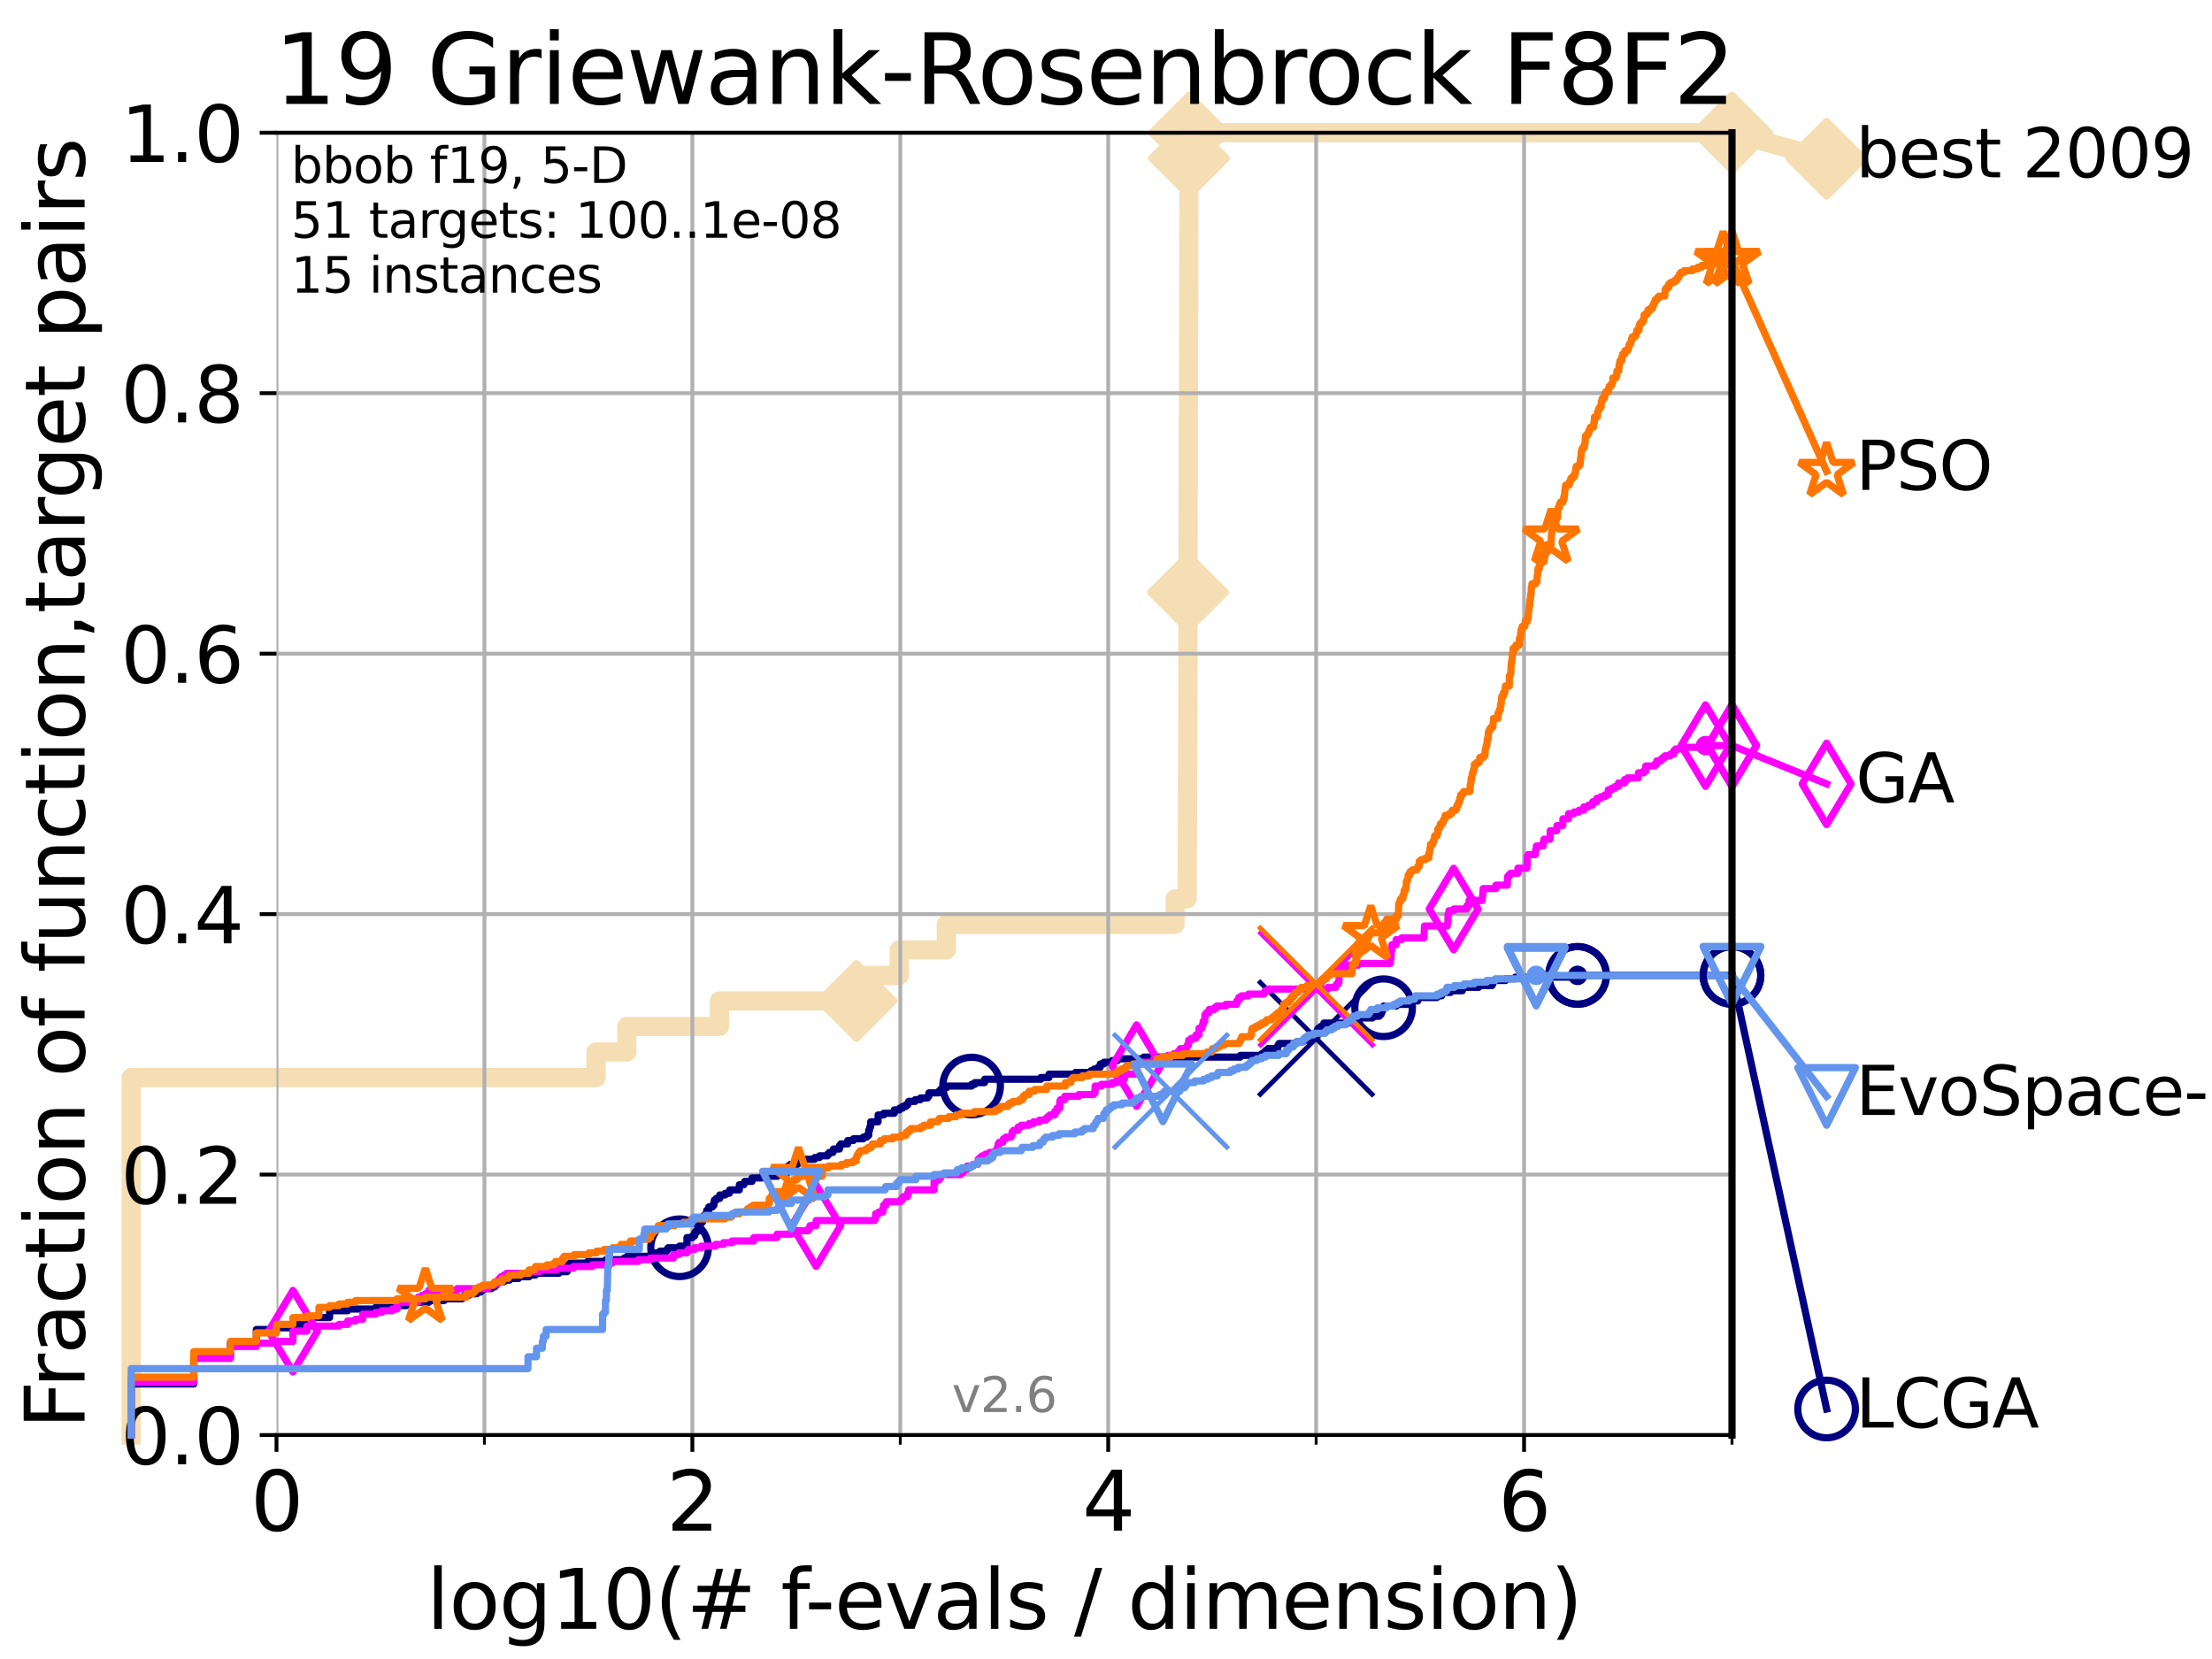 <?xml version="1.0" encoding="utf-8" standalone="no"?>
<!DOCTYPE svg PUBLIC "-//W3C//DTD SVG 1.1//EN"
  "http://www.w3.org/Graphics/SVG/1.1/DTD/svg11.dtd">
<svg xmlns:xlink="http://www.w3.org/1999/xlink" width="460.8pt" height="345.6pt" viewBox="0 0 460.8 345.6" xmlns="http://www.w3.org/2000/svg" version="1.1">
 <defs>
  <style type="text/css">*{stroke-linejoin: round; stroke-linecap: butt}</style>
 </defs>
 <g id="figure_1">
  <g id="patch_1">
   <path d="M 0 345.6 
L 460.8 345.6 
L 460.8 0 
L 0 0 
z
" style="fill: #ffffff"/>
  </g>
  <g id="axes_1">
   <g id="patch_2">
    <path d="M 57.6 298.944 
L 360.806 298.944 
L 360.806 27.648 
L 57.6 27.648 
z
" style="fill: #ffffff"/>
   </g>
   <g id="line2d_1">
    <path d="M 27.324 298.944 
L 27.324 224.471 
L 124.156 224.471 
L 124.156 219.151 
L 130.579 219.151 
L 130.579 213.832 
L 149.876 213.832 
L 149.876 208.512 
L 178.419 208.512 
L 178.419 203.192 
L 187.341 203.192 
L 187.341 197.873 
L 197.152 197.873 
L 197.152 192.553 
L 244.792 192.553 
L 244.792 187.234 
L 247.31 187.234 
L 247.31 181.914 
L 247.331 181.914 
L 247.331 176.595 
L 247.351 176.595 
L 247.351 171.275 
L 247.38 171.275 
L 247.38 165.956 
L 247.398 165.956 
L 247.398 160.636 
L 247.41 160.636 
L 247.41 155.317 
L 247.426 155.317 
L 247.426 149.997 
L 247.433 149.997 
L 247.433 144.678 
L 247.442 144.678 
L 247.442 139.358 
L 247.461 139.358 
L 247.461 134.039 
L 247.474 134.039 
L 247.474 128.719 
L 247.486 128.719 
L 247.486 123.4 
L 247.491 123.4 
L 247.491 118.08 
L 247.5 118.08 
L 247.5 112.76 
L 247.509 112.76 
L 247.509 107.441 
L 247.517 107.441 
L 247.517 102.121 
L 247.539 102.121 
L 247.539 96.802 
L 247.552 96.802 
L 247.552 91.482 
L 247.558 91.482 
L 247.558 86.163 
L 247.566 86.163 
L 247.566 80.843 
L 247.578 80.843 
L 247.578 75.524 
L 247.596 75.524 
L 247.596 70.204 
L 247.614 70.204 
L 247.614 64.885 
L 247.628 64.885 
L 247.628 59.565 
L 247.643 59.565 
L 247.643 54.246 
L 247.655 54.246 
L 247.655 48.926 
L 247.666 48.926 
L 247.666 43.607 
L 247.677 43.607 
L 247.677 38.287 
L 247.692 38.287 
L 247.692 32.968 
L 247.702 32.968 
L 247.702 27.648 
L 360.806 27.648 
" style="fill: none; stroke: #f5deb3; stroke-width: 4; stroke-linecap: square"/>
   </g>
   <g id="line2d_2">
    <defs>
     <path id="m38fbb19f6f" d="M 0 7.778 
L 7.778 0 
L 0 -7.778 
L -7.778 0 
z
" style="stroke: #f5deb3; stroke-width: 1.5; stroke-linejoin: miter"/>
    </defs>
    <g>
     <use xlink:href="#m38fbb19f6f" x="178.419" y="208.512" style="fill: #f5deb3; stroke: #f5deb3; stroke-width: 1.5; stroke-linejoin: miter"/>
     <use xlink:href="#m38fbb19f6f" x="247.491" y="123.4" style="fill: #f5deb3; stroke: #f5deb3; stroke-width: 1.5; stroke-linejoin: miter"/>
     <use xlink:href="#m38fbb19f6f" x="247.702" y="32.968" style="fill: #f5deb3; stroke: #f5deb3; stroke-width: 1.5; stroke-linejoin: miter"/>
     <use xlink:href="#m38fbb19f6f" x="247.702" y="27.648" style="fill: #f5deb3; stroke: #f5deb3; stroke-width: 1.5; stroke-linejoin: miter"/>
     <use xlink:href="#m38fbb19f6f" x="360.806" y="27.648" style="fill: #f5deb3; stroke: #f5deb3; stroke-width: 1.5; stroke-linejoin: miter"/>
    </g>
   </g>
   <g id="line2d_3">
    <path style="fill: none; stroke: #f5deb3; stroke-width: 4; stroke-linecap: square"/>
    <g/>
   </g>
   <g id="line2d_4">
    <path d="M 360.806 27.648 
L 380.515 33.074 
" style="fill: none; stroke: #f5deb3; stroke-width: 4; stroke-linecap: square"/>
    <g>
     <use xlink:href="#m38fbb19f6f" x="360.806" y="27.648" style="fill: #f5deb3; stroke: #f5deb3; stroke-width: 1.5; stroke-linejoin: miter"/>
     <use xlink:href="#m38fbb19f6f" x="380.515" y="33.074" style="fill: #f5deb3; stroke: #f5deb3; stroke-width: 1.5; stroke-linejoin: miter"/>
    </g>
   </g>
   <g id="matplotlib.axis_1">
    <g id="xtick_1">
     <g id="line2d_5">
      <path d="M 57.6 298.944 
L 57.6 27.648 
" clip-path="url(#pb33510404e)" style="fill: none; stroke: #b0b0b0; stroke-width: 0.8; stroke-linecap: square"/>
     </g>
     <g id="line2d_6">
      <defs>
       <path id="mbfe47ef1c7" d="M 0 0 
L 0 3.5 
" style="stroke: #000000; stroke-width: 0.8"/>
      </defs>
      <g>
       <use xlink:href="#mbfe47ef1c7" x="57.6" y="298.944" style="stroke: #000000; stroke-width: 0.8"/>
      </g>
     </g>
     <g id="text_1">
      <!-- 0 -->
      <g transform="translate(52.192 318.861)scale(0.17 -0.17)">
       <defs>
        <path id="DejaVuSans-30" d="M 2034 4250 
Q 1547 4250 1301 3770 
Q 1056 3291 1056 2328 
Q 1056 1369 1301 889 
Q 1547 409 2034 409 
Q 2525 409 2770 889 
Q 3016 1369 3016 2328 
Q 3016 3291 2770 3770 
Q 2525 4250 2034 4250 
z
M 2034 4750 
Q 2819 4750 3233 4129 
Q 3647 3509 3647 2328 
Q 3647 1150 3233 529 
Q 2819 -91 2034 -91 
Q 1250 -91 836 529 
Q 422 1150 422 2328 
Q 422 3509 836 4129 
Q 1250 4750 2034 4750 
z
" transform="scale(0.016)"/>
       </defs>
       <use xlink:href="#DejaVuSans-30"/>
      </g>
     </g>
    </g>
    <g id="xtick_2">
     <g id="line2d_7">
      <path d="M 144.23 298.944 
L 144.23 27.648 
" clip-path="url(#pb33510404e)" style="fill: none; stroke: #b0b0b0; stroke-width: 0.8; stroke-linecap: square"/>
     </g>
     <g id="line2d_8">
      <g>
       <use xlink:href="#mbfe47ef1c7" x="144.23" y="298.944" style="stroke: #000000; stroke-width: 0.8"/>
      </g>
     </g>
     <g id="text_2">
      <!-- 2 -->
      <g transform="translate(138.822 318.861)scale(0.17 -0.17)">
       <defs>
        <path id="DejaVuSans-32" d="M 1228 531 
L 3431 531 
L 3431 0 
L 469 0 
L 469 531 
Q 828 903 1448 1529 
Q 2069 2156 2228 2338 
Q 2531 2678 2651 2914 
Q 2772 3150 2772 3378 
Q 2772 3750 2511 3984 
Q 2250 4219 1831 4219 
Q 1534 4219 1204 4116 
Q 875 4013 500 3803 
L 500 4441 
Q 881 4594 1212 4672 
Q 1544 4750 1819 4750 
Q 2544 4750 2975 4387 
Q 3406 4025 3406 3419 
Q 3406 3131 3298 2873 
Q 3191 2616 2906 2266 
Q 2828 2175 2409 1742 
Q 1991 1309 1228 531 
z
" transform="scale(0.016)"/>
       </defs>
       <use xlink:href="#DejaVuSans-32"/>
      </g>
     </g>
    </g>
    <g id="xtick_3">
     <g id="line2d_9">
      <path d="M 230.861 298.944 
L 230.861 27.648 
" clip-path="url(#pb33510404e)" style="fill: none; stroke: #b0b0b0; stroke-width: 0.8; stroke-linecap: square"/>
     </g>
     <g id="line2d_10">
      <g>
       <use xlink:href="#mbfe47ef1c7" x="230.861" y="298.944" style="stroke: #000000; stroke-width: 0.8"/>
      </g>
     </g>
     <g id="text_3">
      <!-- 4 -->
      <g transform="translate(225.453 318.861)scale(0.17 -0.17)">
       <defs>
        <path id="DejaVuSans-34" d="M 2419 4116 
L 825 1625 
L 2419 1625 
L 2419 4116 
z
M 2253 4666 
L 3047 4666 
L 3047 1625 
L 3713 1625 
L 3713 1100 
L 3047 1100 
L 3047 0 
L 2419 0 
L 2419 1100 
L 313 1100 
L 313 1709 
L 2253 4666 
z
" transform="scale(0.016)"/>
       </defs>
       <use xlink:href="#DejaVuSans-34"/>
      </g>
     </g>
    </g>
    <g id="xtick_4">
     <g id="line2d_11">
      <path d="M 317.491 298.944 
L 317.491 27.648 
" clip-path="url(#pb33510404e)" style="fill: none; stroke: #b0b0b0; stroke-width: 0.8; stroke-linecap: square"/>
     </g>
     <g id="line2d_12">
      <g>
       <use xlink:href="#mbfe47ef1c7" x="317.491" y="298.944" style="stroke: #000000; stroke-width: 0.8"/>
      </g>
     </g>
     <g id="text_4">
      <!-- 6 -->
      <g transform="translate(312.083 318.861)scale(0.17 -0.17)">
       <defs>
        <path id="DejaVuSans-36" d="M 2113 2584 
Q 1688 2584 1439 2293 
Q 1191 2003 1191 1497 
Q 1191 994 1439 701 
Q 1688 409 2113 409 
Q 2538 409 2786 701 
Q 3034 994 3034 1497 
Q 3034 2003 2786 2293 
Q 2538 2584 2113 2584 
z
M 3366 4563 
L 3366 3988 
Q 3128 4100 2886 4159 
Q 2644 4219 2406 4219 
Q 1781 4219 1451 3797 
Q 1122 3375 1075 2522 
Q 1259 2794 1537 2939 
Q 1816 3084 2150 3084 
Q 2853 3084 3261 2657 
Q 3669 2231 3669 1497 
Q 3669 778 3244 343 
Q 2819 -91 2113 -91 
Q 1303 -91 875 529 
Q 447 1150 447 2328 
Q 447 3434 972 4092 
Q 1497 4750 2381 4750 
Q 2619 4750 2861 4703 
Q 3103 4656 3366 4563 
z
" transform="scale(0.016)"/>
       </defs>
       <use xlink:href="#DejaVuSans-36"/>
      </g>
     </g>
    </g>
    <g id="xtick_5">
     <g id="line2d_13">
      <path d="M 100.915 298.944 
L 100.915 27.648 
" clip-path="url(#pb33510404e)" style="fill: none; stroke: #b0b0b0; stroke-width: 0.8; stroke-linecap: square"/>
     </g>
     <g id="line2d_14">
      <defs>
       <path id="mb25d73ea23" d="M 0 0 
L 0 2 
" style="stroke: #000000; stroke-width: 0.6"/>
      </defs>
      <g>
       <use xlink:href="#mb25d73ea23" x="100.915" y="298.944" style="stroke: #000000; stroke-width: 0.6"/>
      </g>
     </g>
    </g>
    <g id="xtick_6">
     <g id="line2d_15">
      <path d="M 187.546 298.944 
L 187.546 27.648 
" clip-path="url(#pb33510404e)" style="fill: none; stroke: #b0b0b0; stroke-width: 0.8; stroke-linecap: square"/>
     </g>
     <g id="line2d_16">
      <g>
       <use xlink:href="#mb25d73ea23" x="187.546" y="298.944" style="stroke: #000000; stroke-width: 0.6"/>
      </g>
     </g>
    </g>
    <g id="xtick_7">
     <g id="line2d_17">
      <path d="M 274.176 298.944 
L 274.176 27.648 
" clip-path="url(#pb33510404e)" style="fill: none; stroke: #b0b0b0; stroke-width: 0.8; stroke-linecap: square"/>
     </g>
     <g id="line2d_18">
      <g>
       <use xlink:href="#mb25d73ea23" x="274.176" y="298.944" style="stroke: #000000; stroke-width: 0.6"/>
      </g>
     </g>
    </g>
    <g id="xtick_8">
     <g id="line2d_19">
      <path d="M 360.806 298.944 
L 360.806 27.648 
" clip-path="url(#pb33510404e)" style="fill: none; stroke: #b0b0b0; stroke-width: 0.8; stroke-linecap: square"/>
     </g>
     <g id="line2d_20">
      <g>
       <use xlink:href="#mb25d73ea23" x="360.806" y="298.944" style="stroke: #000000; stroke-width: 0.6"/>
      </g>
     </g>
    </g>
    <g id="text_5">
     <!-- log10(# f-evals / dimension) -->
     <g transform="translate(88.823 339.314)scale(0.17 -0.17)">
      <defs>
       <path id="DejaVuSans-6c" d="M 603 4863 
L 1178 4863 
L 1178 0 
L 603 0 
L 603 4863 
z
" transform="scale(0.016)"/>
       <path id="DejaVuSans-6f" d="M 1959 3097 
Q 1497 3097 1228 2736 
Q 959 2375 959 1747 
Q 959 1119 1226 758 
Q 1494 397 1959 397 
Q 2419 397 2687 759 
Q 2956 1122 2956 1747 
Q 2956 2369 2687 2733 
Q 2419 3097 1959 3097 
z
M 1959 3584 
Q 2709 3584 3137 3096 
Q 3566 2609 3566 1747 
Q 3566 888 3137 398 
Q 2709 -91 1959 -91 
Q 1206 -91 779 398 
Q 353 888 353 1747 
Q 353 2609 779 3096 
Q 1206 3584 1959 3584 
z
" transform="scale(0.016)"/>
       <path id="DejaVuSans-67" d="M 2906 1791 
Q 2906 2416 2648 2759 
Q 2391 3103 1925 3103 
Q 1463 3103 1205 2759 
Q 947 2416 947 1791 
Q 947 1169 1205 825 
Q 1463 481 1925 481 
Q 2391 481 2648 825 
Q 2906 1169 2906 1791 
z
M 3481 434 
Q 3481 -459 3084 -895 
Q 2688 -1331 1869 -1331 
Q 1566 -1331 1297 -1286 
Q 1028 -1241 775 -1147 
L 775 -588 
Q 1028 -725 1275 -790 
Q 1522 -856 1778 -856 
Q 2344 -856 2625 -561 
Q 2906 -266 2906 331 
L 2906 616 
Q 2728 306 2450 153 
Q 2172 0 1784 0 
Q 1141 0 747 490 
Q 353 981 353 1791 
Q 353 2603 747 3093 
Q 1141 3584 1784 3584 
Q 2172 3584 2450 3431 
Q 2728 3278 2906 2969 
L 2906 3500 
L 3481 3500 
L 3481 434 
z
" transform="scale(0.016)"/>
       <path id="DejaVuSans-31" d="M 794 531 
L 1825 531 
L 1825 4091 
L 703 3866 
L 703 4441 
L 1819 4666 
L 2450 4666 
L 2450 531 
L 3481 531 
L 3481 0 
L 794 0 
L 794 531 
z
" transform="scale(0.016)"/>
       <path id="DejaVuSans-28" d="M 1984 4856 
Q 1566 4138 1362 3434 
Q 1159 2731 1159 2009 
Q 1159 1288 1364 580 
Q 1569 -128 1984 -844 
L 1484 -844 
Q 1016 -109 783 600 
Q 550 1309 550 2009 
Q 550 2706 781 3412 
Q 1013 4119 1484 4856 
L 1984 4856 
z
" transform="scale(0.016)"/>
       <path id="DejaVuSans-23" d="M 3272 2816 
L 2363 2816 
L 2100 1772 
L 3016 1772 
L 3272 2816 
z
M 2803 4594 
L 2478 3297 
L 3391 3297 
L 3719 4594 
L 4219 4594 
L 3897 3297 
L 4872 3297 
L 4872 2816 
L 3775 2816 
L 3519 1772 
L 4513 1772 
L 4513 1294 
L 3397 1294 
L 3072 0 
L 2572 0 
L 2894 1294 
L 1978 1294 
L 1656 0 
L 1153 0 
L 1478 1294 
L 494 1294 
L 494 1772 
L 1594 1772 
L 1856 2816 
L 850 2816 
L 850 3297 
L 1978 3297 
L 2297 4594 
L 2803 4594 
z
" transform="scale(0.016)"/>
       <path id="DejaVuSans-20" transform="scale(0.016)"/>
       <path id="DejaVuSans-66" d="M 2375 4863 
L 2375 4384 
L 1825 4384 
Q 1516 4384 1395 4259 
Q 1275 4134 1275 3809 
L 1275 3500 
L 2222 3500 
L 2222 3053 
L 1275 3053 
L 1275 0 
L 697 0 
L 697 3053 
L 147 3053 
L 147 3500 
L 697 3500 
L 697 3744 
Q 697 4328 969 4595 
Q 1241 4863 1831 4863 
L 2375 4863 
z
" transform="scale(0.016)"/>
       <path id="DejaVuSans-2d" d="M 313 2009 
L 1997 2009 
L 1997 1497 
L 313 1497 
L 313 2009 
z
" transform="scale(0.016)"/>
       <path id="DejaVuSans-65" d="M 3597 1894 
L 3597 1613 
L 953 1613 
Q 991 1019 1311 708 
Q 1631 397 2203 397 
Q 2534 397 2845 478 
Q 3156 559 3463 722 
L 3463 178 
Q 3153 47 2828 -22 
Q 2503 -91 2169 -91 
Q 1331 -91 842 396 
Q 353 884 353 1716 
Q 353 2575 817 3079 
Q 1281 3584 2069 3584 
Q 2775 3584 3186 3129 
Q 3597 2675 3597 1894 
z
M 3022 2063 
Q 3016 2534 2758 2815 
Q 2500 3097 2075 3097 
Q 1594 3097 1305 2825 
Q 1016 2553 972 2059 
L 3022 2063 
z
" transform="scale(0.016)"/>
       <path id="DejaVuSans-76" d="M 191 3500 
L 800 3500 
L 1894 563 
L 2988 3500 
L 3597 3500 
L 2284 0 
L 1503 0 
L 191 3500 
z
" transform="scale(0.016)"/>
       <path id="DejaVuSans-61" d="M 2194 1759 
Q 1497 1759 1228 1600 
Q 959 1441 959 1056 
Q 959 750 1161 570 
Q 1363 391 1709 391 
Q 2188 391 2477 730 
Q 2766 1069 2766 1631 
L 2766 1759 
L 2194 1759 
z
M 3341 1997 
L 3341 0 
L 2766 0 
L 2766 531 
Q 2569 213 2275 61 
Q 1981 -91 1556 -91 
Q 1019 -91 701 211 
Q 384 513 384 1019 
Q 384 1609 779 1909 
Q 1175 2209 1959 2209 
L 2766 2209 
L 2766 2266 
Q 2766 2663 2505 2880 
Q 2244 3097 1772 3097 
Q 1472 3097 1187 3025 
Q 903 2953 641 2809 
L 641 3341 
Q 956 3463 1253 3523 
Q 1550 3584 1831 3584 
Q 2591 3584 2966 3190 
Q 3341 2797 3341 1997 
z
" transform="scale(0.016)"/>
       <path id="DejaVuSans-73" d="M 2834 3397 
L 2834 2853 
Q 2591 2978 2328 3040 
Q 2066 3103 1784 3103 
Q 1356 3103 1142 2972 
Q 928 2841 928 2578 
Q 928 2378 1081 2264 
Q 1234 2150 1697 2047 
L 1894 2003 
Q 2506 1872 2764 1633 
Q 3022 1394 3022 966 
Q 3022 478 2636 193 
Q 2250 -91 1575 -91 
Q 1294 -91 989 -36 
Q 684 19 347 128 
L 347 722 
Q 666 556 975 473 
Q 1284 391 1588 391 
Q 1994 391 2212 530 
Q 2431 669 2431 922 
Q 2431 1156 2273 1281 
Q 2116 1406 1581 1522 
L 1381 1569 
Q 847 1681 609 1914 
Q 372 2147 372 2553 
Q 372 3047 722 3315 
Q 1072 3584 1716 3584 
Q 2034 3584 2315 3537 
Q 2597 3491 2834 3397 
z
" transform="scale(0.016)"/>
       <path id="DejaVuSans-2f" d="M 1625 4666 
L 2156 4666 
L 531 -594 
L 0 -594 
L 1625 4666 
z
" transform="scale(0.016)"/>
       <path id="DejaVuSans-64" d="M 2906 2969 
L 2906 4863 
L 3481 4863 
L 3481 0 
L 2906 0 
L 2906 525 
Q 2725 213 2448 61 
Q 2172 -91 1784 -91 
Q 1150 -91 751 415 
Q 353 922 353 1747 
Q 353 2572 751 3078 
Q 1150 3584 1784 3584 
Q 2172 3584 2448 3432 
Q 2725 3281 2906 2969 
z
M 947 1747 
Q 947 1113 1208 752 
Q 1469 391 1925 391 
Q 2381 391 2643 752 
Q 2906 1113 2906 1747 
Q 2906 2381 2643 2742 
Q 2381 3103 1925 3103 
Q 1469 3103 1208 2742 
Q 947 2381 947 1747 
z
" transform="scale(0.016)"/>
       <path id="DejaVuSans-69" d="M 603 3500 
L 1178 3500 
L 1178 0 
L 603 0 
L 603 3500 
z
M 603 4863 
L 1178 4863 
L 1178 4134 
L 603 4134 
L 603 4863 
z
" transform="scale(0.016)"/>
       <path id="DejaVuSans-6d" d="M 3328 2828 
Q 3544 3216 3844 3400 
Q 4144 3584 4550 3584 
Q 5097 3584 5394 3201 
Q 5691 2819 5691 2113 
L 5691 0 
L 5113 0 
L 5113 2094 
Q 5113 2597 4934 2840 
Q 4756 3084 4391 3084 
Q 3944 3084 3684 2787 
Q 3425 2491 3425 1978 
L 3425 0 
L 2847 0 
L 2847 2094 
Q 2847 2600 2669 2842 
Q 2491 3084 2119 3084 
Q 1678 3084 1418 2786 
Q 1159 2488 1159 1978 
L 1159 0 
L 581 0 
L 581 3500 
L 1159 3500 
L 1159 2956 
Q 1356 3278 1631 3431 
Q 1906 3584 2284 3584 
Q 2666 3584 2933 3390 
Q 3200 3197 3328 2828 
z
" transform="scale(0.016)"/>
       <path id="DejaVuSans-6e" d="M 3513 2113 
L 3513 0 
L 2938 0 
L 2938 2094 
Q 2938 2591 2744 2837 
Q 2550 3084 2163 3084 
Q 1697 3084 1428 2787 
Q 1159 2491 1159 1978 
L 1159 0 
L 581 0 
L 581 3500 
L 1159 3500 
L 1159 2956 
Q 1366 3272 1645 3428 
Q 1925 3584 2291 3584 
Q 2894 3584 3203 3211 
Q 3513 2838 3513 2113 
z
" transform="scale(0.016)"/>
       <path id="DejaVuSans-29" d="M 513 4856 
L 1013 4856 
Q 1481 4119 1714 3412 
Q 1947 2706 1947 2009 
Q 1947 1309 1714 600 
Q 1481 -109 1013 -844 
L 513 -844 
Q 928 -128 1133 580 
Q 1338 1288 1338 2009 
Q 1338 2731 1133 3434 
Q 928 4138 513 4856 
z
" transform="scale(0.016)"/>
      </defs>
      <use xlink:href="#DejaVuSans-6c"/>
      <use xlink:href="#DejaVuSans-6f" x="27.783"/>
      <use xlink:href="#DejaVuSans-67" x="88.965"/>
      <use xlink:href="#DejaVuSans-31" x="152.441"/>
      <use xlink:href="#DejaVuSans-30" x="216.064"/>
      <use xlink:href="#DejaVuSans-28" x="279.688"/>
      <use xlink:href="#DejaVuSans-23" x="318.701"/>
      <use xlink:href="#DejaVuSans-20" x="402.49"/>
      <use xlink:href="#DejaVuSans-66" x="434.277"/>
      <use xlink:href="#DejaVuSans-2d" x="463.982"/>
      <use xlink:href="#DejaVuSans-65" x="500.066"/>
      <use xlink:href="#DejaVuSans-76" x="561.59"/>
      <use xlink:href="#DejaVuSans-61" x="620.77"/>
      <use xlink:href="#DejaVuSans-6c" x="682.049"/>
      <use xlink:href="#DejaVuSans-73" x="709.832"/>
      <use xlink:href="#DejaVuSans-20" x="761.932"/>
      <use xlink:href="#DejaVuSans-2f" x="793.719"/>
      <use xlink:href="#DejaVuSans-20" x="827.41"/>
      <use xlink:href="#DejaVuSans-64" x="859.197"/>
      <use xlink:href="#DejaVuSans-69" x="922.674"/>
      <use xlink:href="#DejaVuSans-6d" x="950.457"/>
      <use xlink:href="#DejaVuSans-65" x="1047.869"/>
      <use xlink:href="#DejaVuSans-6e" x="1109.393"/>
      <use xlink:href="#DejaVuSans-73" x="1172.771"/>
      <use xlink:href="#DejaVuSans-69" x="1224.871"/>
      <use xlink:href="#DejaVuSans-6f" x="1252.654"/>
      <use xlink:href="#DejaVuSans-6e" x="1313.836"/>
      <use xlink:href="#DejaVuSans-29" x="1377.215"/>
     </g>
    </g>
   </g>
   <g id="matplotlib.axis_2">
    <g id="ytick_1">
     <g id="line2d_21">
      <path d="M 57.6 298.944 
L 360.806 298.944 
" clip-path="url(#pb33510404e)" style="fill: none; stroke: #b0b0b0; stroke-width: 0.8; stroke-linecap: square"/>
     </g>
     <g id="line2d_22">
      <defs>
       <path id="m746e6f944b" d="M 0 0 
L -3.5 0 
" style="stroke: #000000; stroke-width: 0.8"/>
      </defs>
      <g>
       <use xlink:href="#m746e6f944b" x="57.6" y="298.944" style="stroke: #000000; stroke-width: 0.8"/>
      </g>
     </g>
     <g id="text_6">
      <!-- 0.0 -->
      <g transform="translate(25.155 305.023)scale(0.16 -0.16)">
       <defs>
        <path id="DejaVuSans-2e" d="M 684 794 
L 1344 794 
L 1344 0 
L 684 0 
L 684 794 
z
" transform="scale(0.016)"/>
       </defs>
       <use xlink:href="#DejaVuSans-30"/>
       <use xlink:href="#DejaVuSans-2e" x="63.623"/>
       <use xlink:href="#DejaVuSans-30" x="95.41"/>
      </g>
     </g>
    </g>
    <g id="ytick_2">
     <g id="line2d_23">
      <path d="M 57.6 244.685 
L 360.806 244.685 
" clip-path="url(#pb33510404e)" style="fill: none; stroke: #b0b0b0; stroke-width: 0.8; stroke-linecap: square"/>
     </g>
     <g id="line2d_24">
      <g>
       <use xlink:href="#m746e6f944b" x="57.6" y="244.685" style="stroke: #000000; stroke-width: 0.8"/>
      </g>
     </g>
     <g id="text_7">
      <!-- 0.2 -->
      <g transform="translate(25.155 250.764)scale(0.16 -0.16)">
       <use xlink:href="#DejaVuSans-30"/>
       <use xlink:href="#DejaVuSans-2e" x="63.623"/>
       <use xlink:href="#DejaVuSans-32" x="95.41"/>
      </g>
     </g>
    </g>
    <g id="ytick_3">
     <g id="line2d_25">
      <path d="M 57.6 190.426 
L 360.806 190.426 
" clip-path="url(#pb33510404e)" style="fill: none; stroke: #b0b0b0; stroke-width: 0.8; stroke-linecap: square"/>
     </g>
     <g id="line2d_26">
      <g>
       <use xlink:href="#m746e6f944b" x="57.6" y="190.426" style="stroke: #000000; stroke-width: 0.8"/>
      </g>
     </g>
     <g id="text_8">
      <!-- 0.4 -->
      <g transform="translate(25.155 196.504)scale(0.16 -0.16)">
       <use xlink:href="#DejaVuSans-30"/>
       <use xlink:href="#DejaVuSans-2e" x="63.623"/>
       <use xlink:href="#DejaVuSans-34" x="95.41"/>
      </g>
     </g>
    </g>
    <g id="ytick_4">
     <g id="line2d_27">
      <path d="M 57.6 136.166 
L 360.806 136.166 
" clip-path="url(#pb33510404e)" style="fill: none; stroke: #b0b0b0; stroke-width: 0.8; stroke-linecap: square"/>
     </g>
     <g id="line2d_28">
      <g>
       <use xlink:href="#m746e6f944b" x="57.6" y="136.166" style="stroke: #000000; stroke-width: 0.8"/>
      </g>
     </g>
     <g id="text_9">
      <!-- 0.6 -->
      <g transform="translate(25.155 142.245)scale(0.16 -0.16)">
       <use xlink:href="#DejaVuSans-30"/>
       <use xlink:href="#DejaVuSans-2e" x="63.623"/>
       <use xlink:href="#DejaVuSans-36" x="95.41"/>
      </g>
     </g>
    </g>
    <g id="ytick_5">
     <g id="line2d_29">
      <path d="M 57.6 81.907 
L 360.806 81.907 
" clip-path="url(#pb33510404e)" style="fill: none; stroke: #b0b0b0; stroke-width: 0.8; stroke-linecap: square"/>
     </g>
     <g id="line2d_30">
      <g>
       <use xlink:href="#m746e6f944b" x="57.6" y="81.907" style="stroke: #000000; stroke-width: 0.8"/>
      </g>
     </g>
     <g id="text_10">
      <!-- 0.8 -->
      <g transform="translate(25.155 87.986)scale(0.16 -0.16)">
       <defs>
        <path id="DejaVuSans-38" d="M 2034 2216 
Q 1584 2216 1326 1975 
Q 1069 1734 1069 1313 
Q 1069 891 1326 650 
Q 1584 409 2034 409 
Q 2484 409 2743 651 
Q 3003 894 3003 1313 
Q 3003 1734 2745 1975 
Q 2488 2216 2034 2216 
z
M 1403 2484 
Q 997 2584 770 2862 
Q 544 3141 544 3541 
Q 544 4100 942 4425 
Q 1341 4750 2034 4750 
Q 2731 4750 3128 4425 
Q 3525 4100 3525 3541 
Q 3525 3141 3298 2862 
Q 3072 2584 2669 2484 
Q 3125 2378 3379 2068 
Q 3634 1759 3634 1313 
Q 3634 634 3220 271 
Q 2806 -91 2034 -91 
Q 1263 -91 848 271 
Q 434 634 434 1313 
Q 434 1759 690 2068 
Q 947 2378 1403 2484 
z
M 1172 3481 
Q 1172 3119 1398 2916 
Q 1625 2713 2034 2713 
Q 2441 2713 2670 2916 
Q 2900 3119 2900 3481 
Q 2900 3844 2670 4047 
Q 2441 4250 2034 4250 
Q 1625 4250 1398 4047 
Q 1172 3844 1172 3481 
z
" transform="scale(0.016)"/>
       </defs>
       <use xlink:href="#DejaVuSans-30"/>
       <use xlink:href="#DejaVuSans-2e" x="63.623"/>
       <use xlink:href="#DejaVuSans-38" x="95.41"/>
      </g>
     </g>
    </g>
    <g id="ytick_6">
     <g id="line2d_31">
      <path d="M 57.6 27.648 
L 360.806 27.648 
" clip-path="url(#pb33510404e)" style="fill: none; stroke: #b0b0b0; stroke-width: 0.8; stroke-linecap: square"/>
     </g>
     <g id="line2d_32">
      <g>
       <use xlink:href="#m746e6f944b" x="57.6" y="27.648" style="stroke: #000000; stroke-width: 0.8"/>
      </g>
     </g>
     <g id="text_11">
      <!-- 1.0 -->
      <g transform="translate(25.155 33.727)scale(0.16 -0.16)">
       <use xlink:href="#DejaVuSans-31"/>
       <use xlink:href="#DejaVuSans-2e" x="63.623"/>
       <use xlink:href="#DejaVuSans-30" x="95.41"/>
      </g>
     </g>
    </g>
    <g id="text_12">
     <!-- Fraction of function,target pairs -->
     <g transform="translate(17.62 297.681)rotate(-90)scale(0.17 -0.17)">
      <defs>
       <path id="DejaVuSans-46" d="M 628 4666 
L 3309 4666 
L 3309 4134 
L 1259 4134 
L 1259 2759 
L 3109 2759 
L 3109 2228 
L 1259 2228 
L 1259 0 
L 628 0 
L 628 4666 
z
" transform="scale(0.016)"/>
       <path id="DejaVuSans-72" d="M 2631 2963 
Q 2534 3019 2420 3045 
Q 2306 3072 2169 3072 
Q 1681 3072 1420 2755 
Q 1159 2438 1159 1844 
L 1159 0 
L 581 0 
L 581 3500 
L 1159 3500 
L 1159 2956 
Q 1341 3275 1631 3429 
Q 1922 3584 2338 3584 
Q 2397 3584 2469 3576 
Q 2541 3569 2628 3553 
L 2631 2963 
z
" transform="scale(0.016)"/>
       <path id="DejaVuSans-63" d="M 3122 3366 
L 3122 2828 
Q 2878 2963 2633 3030 
Q 2388 3097 2138 3097 
Q 1578 3097 1268 2742 
Q 959 2388 959 1747 
Q 959 1106 1268 751 
Q 1578 397 2138 397 
Q 2388 397 2633 464 
Q 2878 531 3122 666 
L 3122 134 
Q 2881 22 2623 -34 
Q 2366 -91 2075 -91 
Q 1284 -91 818 406 
Q 353 903 353 1747 
Q 353 2603 823 3093 
Q 1294 3584 2113 3584 
Q 2378 3584 2631 3529 
Q 2884 3475 3122 3366 
z
" transform="scale(0.016)"/>
       <path id="DejaVuSans-74" d="M 1172 4494 
L 1172 3500 
L 2356 3500 
L 2356 3053 
L 1172 3053 
L 1172 1153 
Q 1172 725 1289 603 
Q 1406 481 1766 481 
L 2356 481 
L 2356 0 
L 1766 0 
Q 1100 0 847 248 
Q 594 497 594 1153 
L 594 3053 
L 172 3053 
L 172 3500 
L 594 3500 
L 594 4494 
L 1172 4494 
z
" transform="scale(0.016)"/>
       <path id="DejaVuSans-75" d="M 544 1381 
L 544 3500 
L 1119 3500 
L 1119 1403 
Q 1119 906 1312 657 
Q 1506 409 1894 409 
Q 2359 409 2629 706 
Q 2900 1003 2900 1516 
L 2900 3500 
L 3475 3500 
L 3475 0 
L 2900 0 
L 2900 538 
Q 2691 219 2414 64 
Q 2138 -91 1772 -91 
Q 1169 -91 856 284 
Q 544 659 544 1381 
z
M 1991 3584 
L 1991 3584 
z
" transform="scale(0.016)"/>
       <path id="DejaVuSans-2c" d="M 750 794 
L 1409 794 
L 1409 256 
L 897 -744 
L 494 -744 
L 750 256 
L 750 794 
z
" transform="scale(0.016)"/>
       <path id="DejaVuSans-70" d="M 1159 525 
L 1159 -1331 
L 581 -1331 
L 581 3500 
L 1159 3500 
L 1159 2969 
Q 1341 3281 1617 3432 
Q 1894 3584 2278 3584 
Q 2916 3584 3314 3078 
Q 3713 2572 3713 1747 
Q 3713 922 3314 415 
Q 2916 -91 2278 -91 
Q 1894 -91 1617 61 
Q 1341 213 1159 525 
z
M 3116 1747 
Q 3116 2381 2855 2742 
Q 2594 3103 2138 3103 
Q 1681 3103 1420 2742 
Q 1159 2381 1159 1747 
Q 1159 1113 1420 752 
Q 1681 391 2138 391 
Q 2594 391 2855 752 
Q 3116 1113 3116 1747 
z
" transform="scale(0.016)"/>
      </defs>
      <use xlink:href="#DejaVuSans-46"/>
      <use xlink:href="#DejaVuSans-72" x="50.27"/>
      <use xlink:href="#DejaVuSans-61" x="91.383"/>
      <use xlink:href="#DejaVuSans-63" x="152.662"/>
      <use xlink:href="#DejaVuSans-74" x="207.643"/>
      <use xlink:href="#DejaVuSans-69" x="246.852"/>
      <use xlink:href="#DejaVuSans-6f" x="274.635"/>
      <use xlink:href="#DejaVuSans-6e" x="335.816"/>
      <use xlink:href="#DejaVuSans-20" x="399.195"/>
      <use xlink:href="#DejaVuSans-6f" x="430.982"/>
      <use xlink:href="#DejaVuSans-66" x="492.164"/>
      <use xlink:href="#DejaVuSans-20" x="527.369"/>
      <use xlink:href="#DejaVuSans-66" x="559.156"/>
      <use xlink:href="#DejaVuSans-75" x="594.361"/>
      <use xlink:href="#DejaVuSans-6e" x="657.74"/>
      <use xlink:href="#DejaVuSans-63" x="721.119"/>
      <use xlink:href="#DejaVuSans-74" x="776.1"/>
      <use xlink:href="#DejaVuSans-69" x="815.309"/>
      <use xlink:href="#DejaVuSans-6f" x="843.092"/>
      <use xlink:href="#DejaVuSans-6e" x="904.273"/>
      <use xlink:href="#DejaVuSans-2c" x="967.652"/>
      <use xlink:href="#DejaVuSans-74" x="999.439"/>
      <use xlink:href="#DejaVuSans-61" x="1038.648"/>
      <use xlink:href="#DejaVuSans-72" x="1099.928"/>
      <use xlink:href="#DejaVuSans-67" x="1139.291"/>
      <use xlink:href="#DejaVuSans-65" x="1202.768"/>
      <use xlink:href="#DejaVuSans-74" x="1264.291"/>
      <use xlink:href="#DejaVuSans-20" x="1303.5"/>
      <use xlink:href="#DejaVuSans-70" x="1335.287"/>
      <use xlink:href="#DejaVuSans-61" x="1398.764"/>
      <use xlink:href="#DejaVuSans-69" x="1460.043"/>
      <use xlink:href="#DejaVuSans-72" x="1487.826"/>
      <use xlink:href="#DejaVuSans-73" x="1528.939"/>
     </g>
    </g>
   </g>
   <g id="line2d_33">
    <defs>
     <path id="mebc9e721de" d="M 0 1.5 
C 0.398 1.5 0.779 1.342 1.061 1.061 
C 1.342 0.779 1.5 0.398 1.5 0 
C 1.5 -0.398 1.342 -0.779 1.061 -1.061 
C 0.779 -1.342 0.398 -1.5 0 -1.5 
C -0.398 -1.5 -0.779 -1.342 -1.061 -1.061 
C -1.342 -0.779 -1.5 -0.398 -1.5 0 
C -1.5 0.398 -1.342 0.779 -1.061 1.061 
C -0.779 1.342 -0.398 1.5 0 1.5 
z
" style="stroke: #f5deb3"/>
    </defs>
    <g>
     <use xlink:href="#mebc9e721de" x="247.702" y="27.648" style="fill: #f5deb3; stroke: #f5deb3"/>
     <use xlink:href="#mebc9e721de" x="247.702" y="27.648" style="fill: #f5deb3; stroke: #f5deb3"/>
    </g>
   </g>
   <g id="line2d_34">
    <defs>
     <path id="m4fbe64c655" d="M 0 1.5 
C 0.398 1.5 0.779 1.342 1.061 1.061 
C 1.342 0.779 1.5 0.398 1.5 0 
C 1.5 -0.398 1.342 -0.779 1.061 -1.061 
C 0.779 -1.342 0.398 -1.5 0 -1.5 
C -0.398 -1.5 -0.779 -1.342 -1.061 -1.061 
C -1.342 -0.779 -1.5 -0.398 -1.5 0 
C -1.5 0.398 -1.342 0.779 -1.061 1.061 
C -0.779 1.342 -0.398 1.5 0 1.5 
z
" style="stroke: #000080"/>
    </defs>
    <g>
     <use xlink:href="#m4fbe64c655" x="328.635" y="203.192" style="fill: #000080; stroke: #000080"/>
     <use xlink:href="#m4fbe64c655" x="328.635" y="203.192" style="fill: #000080; stroke: #000080"/>
    </g>
   </g>
   <g id="line2d_35">
    <path d="M 27.324 298.944 
L 27.324 288.305 
L 40.363 288.305 
L 40.363 282.631 
L 47.991 282.631 
L 47.991 279.794 
L 53.402 279.794 
L 53.402 276.957 
L 57.6 276.957 
L 57.6 276.602 
L 61.03 276.602 
L 61.03 275.893 
L 63.93 275.893 
L 63.93 274.474 
L 68.657 274.474 
L 68.657 273.056 
L 72.432 273.056 
L 72.432 272.701 
L 78.267 272.701 
L 78.267 272.346 
L 81.696 272.346 
L 81.696 271.992 
L 84.596 271.992 
L 84.596 271.282 
L 89.324 271.282 
L 89.324 270.928 
L 92.52 270.928 
L 92.52 270.573 
L 96.241 270.573 
L 96.241 270.219 
L 96.718 270.219 
L 96.718 269.864 
L 97.635 269.864 
L 97.635 269.509 
L 99.347 269.509 
L 99.347 269.155 
L 100.147 269.155 
L 100.147 268.8 
L 100.535 268.8 
L 100.535 268.445 
L 102.363 268.445 
L 102.363 268.091 
L 103.047 268.091 
L 103.047 267.736 
L 103.38 267.736 
L 103.38 267.381 
L 103.707 267.381 
L 103.707 267.027 
L 104.962 267.027 
L 104.962 266.672 
L 106.138 266.672 
L 106.138 266.318 
L 108.034 266.318 
L 108.034 265.963 
L 110.221 265.963 
L 110.221 265.608 
L 111.55 265.608 
L 111.55 265.254 
L 116.419 265.254 
L 116.419 264.899 
L 118.152 264.899 
L 118.152 263.48 
L 118.745 263.48 
L 118.745 263.126 
L 122.44 263.126 
L 122.44 262.771 
L 126.226 262.771 
L 126.226 262.417 
L 130.027 262.417 
L 130.027 262.062 
L 130.657 262.062 
L 130.657 261.707 
L 135.598 261.707 
L 135.598 261.353 
L 136.011 261.353 
L 136.011 260.998 
L 137.467 260.998 
L 137.467 260.643 
L 138.919 260.643 
L 138.919 260.289 
L 139.167 260.289 
L 139.167 259.934 
L 141.567 259.934 
L 141.567 259.579 
L 143.106 259.579 
L 143.106 257.806 
L 144.268 257.806 
L 144.268 257.452 
L 144.713 257.452 
L 144.713 256.742 
L 145.076 256.742 
L 145.076 256.388 
L 145.782 256.388 
L 145.886 254.615 
L 146.329 254.615 
L 146.429 253.551 
L 146.662 253.551 
L 146.662 253.196 
L 147.022 253.196 
L 147.022 252.841 
L 147.216 252.841 
L 147.216 252.132 
L 147.66 252.132 
L 147.66 251.423 
L 148.428 251.423 
L 148.428 251.068 
L 148.727 251.068 
L 148.815 250.004 
L 149.195 250.004 
L 149.195 249.65 
L 149.931 249.65 
L 149.931 248.94 
L 151.064 248.94 
L 151.064 248.586 
L 151.933 248.586 
L 152.008 247.877 
L 154.012 247.877 
L 154.012 246.813 
L 154.95 246.813 
L 154.95 246.458 
L 155.141 246.458 
L 155.141 246.103 
L 156.658 246.103 
L 156.658 245.394 
L 158.752 245.394 
L 158.752 245.039 
L 161.943 245.039 
L 161.943 244.685 
L 163.095 244.685 
L 163.095 244.33 
L 163.945 244.33 
L 163.998 243.621 
L 164.142 243.621 
L 164.142 242.912 
L 164.644 242.912 
L 164.644 242.557 
L 166.123 242.557 
L 166.123 242.202 
L 167.24 242.202 
L 167.24 241.493 
L 169.707 241.493 
L 169.707 241.138 
L 170.709 241.138 
L 170.709 240.784 
L 172.39 240.784 
L 172.39 240.429 
L 172.732 240.429 
L 172.732 240.075 
L 173.534 240.075 
L 173.613 239.365 
L 174.872 239.365 
L 174.872 238.656 
L 175.157 238.656 
L 175.157 238.301 
L 176.591 238.301 
L 176.598 237.592 
L 177.766 237.592 
L 177.766 237.237 
L 179.831 237.237 
L 179.831 236.883 
L 180.571 236.883 
L 180.571 236.528 
L 180.965 236.528 
L 180.965 235.464 
L 181.145 235.464 
L 181.203 234.755 
L 181.382 234.755 
L 181.382 233.691 
L 182.92 233.691 
L 182.92 232.273 
L 184.077 232.273 
L 184.077 231.918 
L 186.297 231.918 
L 186.297 231.209 
L 187.398 231.209 
L 187.398 230.854 
L 188.025 230.854 
L 188.025 230.499 
L 188.716 230.499 
L 188.716 230.145 
L 189.125 230.145 
L 189.125 229.79 
L 189.294 229.79 
L 189.294 229.435 
L 190.653 229.435 
L 190.653 229.081 
L 191.749 229.081 
L 191.749 228.726 
L 193.241 228.726 
L 193.241 228.372 
L 193.509 228.372 
L 193.517 227.662 
L 195.595 227.662 
L 195.595 227.308 
L 195.928 227.308 
L 195.928 226.953 
L 196.378 226.953 
L 196.378 226.598 
L 197.193 226.598 
L 197.193 226.244 
L 202.402 226.244 
L 202.402 225.889 
L 203.078 225.889 
L 203.078 225.534 
L 205.087 225.534 
L 205.12 224.825 
L 216.823 224.825 
L 216.823 224.471 
L 218.526 224.471 
L 218.526 223.761 
L 224.06 223.761 
L 224.06 223.407 
L 227.27 223.407 
L 227.27 223.052 
L 227.946 223.052 
L 227.946 222.697 
L 228.757 222.697 
L 228.757 222.343 
L 229.187 222.343 
L 229.22 221.634 
L 229.97 221.634 
L 229.97 221.279 
L 231.729 221.279 
L 231.729 220.924 
L 232.818 220.924 
L 232.818 220.57 
L 238.265 220.57 
L 238.265 220.215 
L 258.38 220.215 
L 258.38 219.86 
L 262.852 219.86 
L 262.852 219.506 
L 263.345 219.506 
L 263.345 219.151 
L 263.723 219.151 
L 263.723 218.796 
L 264.171 218.796 
L 264.171 218.442 
L 266.176 218.442 
L 266.201 217.733 
L 266.442 217.733 
L 266.442 217.378 
L 270.12 217.378 
L 270.12 217.023 
L 271.466 217.023 
L 271.466 216.669 
L 272.809 216.669 
L 272.809 216.314 
L 274.311 216.314 
L 274.41 214.541 
L 274.648 214.541 
L 274.648 214.186 
L 275.128 214.186 
L 275.128 213.832 
L 275.669 213.832 
L 275.669 213.477 
L 275.787 213.477 
L 275.787 213.122 
L 280.928 213.122 
L 280.928 212.768 
L 282.706 212.768 
L 282.706 212.413 
L 282.87 212.413 
L 282.87 212.058 
L 285.909 212.058 
L 285.909 211.704 
L 287.318 211.704 
L 287.318 211.349 
L 287.697 211.349 
L 287.697 210.994 
L 287.859 210.994 
L 287.859 210.64 
L 288.004 210.64 
L 288.057 209.931 
L 288.231 209.931 
L 288.231 209.576 
L 290.893 209.576 
L 290.893 209.221 
L 293.585 209.221 
L 293.585 208.512 
L 295.354 208.512 
L 295.354 207.803 
L 299.319 207.803 
L 299.319 207.448 
L 300.306 207.448 
L 300.306 207.093 
L 300.497 207.093 
L 300.497 206.739 
L 302.183 206.739 
L 302.183 206.384 
L 304.63 206.384 
L 304.63 206.03 
L 304.793 206.03 
L 304.793 205.675 
L 308.044 205.675 
L 308.044 205.32 
L 310.811 205.32 
L 310.811 204.966 
L 311.002 204.966 
L 311.002 204.256 
L 313.639 204.256 
L 313.639 203.902 
L 315.681 203.902 
L 315.681 203.547 
L 328.635 203.547 
L 328.635 203.192 
L 360.806 203.192 
L 360.806 203.192 
" style="fill: none; stroke: #000080; stroke-width: 1.5; stroke-linecap: square"/>
   </g>
   <g id="line2d_36">
    <defs>
     <path id="mb43b272335" d="M 0 6 
C 1.591 6 3.117 5.368 4.243 4.243 
C 5.368 3.117 6 1.591 6 0 
C 6 -1.591 5.368 -3.117 4.243 -4.243 
C 3.117 -5.368 1.591 -6 0 -6 
C -1.591 -6 -3.117 -5.368 -4.243 -4.243 
C -5.368 -3.117 -6 -1.591 -6 0 
C -6 1.591 -5.368 3.117 -4.243 4.243 
C -3.117 5.368 -1.591 6 0 6 
z
" style="stroke: #000080; stroke-width: 1.5"/>
    </defs>
    <g>
     <use xlink:href="#mb43b272335" x="141.567" y="259.934" style="fill-opacity: 0; stroke: #000080; stroke-width: 1.5"/>
     <use xlink:href="#mb43b272335" x="202.402" y="226.244" style="fill-opacity: 0; stroke: #000080; stroke-width: 1.5"/>
     <use xlink:href="#mb43b272335" x="288.231" y="209.931" style="fill-opacity: 0; stroke: #000080; stroke-width: 1.5"/>
     <use xlink:href="#mb43b272335" x="328.635" y="203.192" style="fill-opacity: 0; stroke: #000080; stroke-width: 1.5"/>
     <use xlink:href="#mb43b272335" x="328.635" y="203.192" style="fill-opacity: 0; stroke: #000080; stroke-width: 1.5"/>
     <use xlink:href="#mb43b272335" x="360.806" y="203.192" style="fill-opacity: 0; stroke: #000080; stroke-width: 1.5"/>
    </g>
   </g>
   <g id="line2d_37">
    <path style="fill: none; stroke: #000080; stroke-width: 1.5; stroke-linecap: square"/>
    <g/>
   </g>
   <g id="line2d_38">
    <path d="M 274.176 216.314 
" clip-path="url(#pb33510404e)" style="fill: none; stroke: #000080; stroke-width: 1.5; stroke-linecap: square"/>
    <defs>
     <path id="m95b04ee353" d="M -12 12 
L 12 -12 
M -12 -12 
L 12 12 
" style="stroke: #000080"/>
    </defs>
    <g clip-path="url(#pb33510404e)">
     <use xlink:href="#m95b04ee353" x="274.176" y="216.314" style="fill: #000080; stroke: #000080"/>
    </g>
   </g>
   <g id="line2d_39">
    <defs>
     <path id="m1db9e0cdf4" d="M 0 1.5 
C 0.398 1.5 0.779 1.342 1.061 1.061 
C 1.342 0.779 1.5 0.398 1.5 0 
C 1.5 -0.398 1.342 -0.779 1.061 -1.061 
C 0.779 -1.342 0.398 -1.5 0 -1.5 
C -0.398 -1.5 -0.779 -1.342 -1.061 -1.061 
C -1.342 -0.779 -1.5 -0.398 -1.5 0 
C -1.5 0.398 -1.342 0.779 -1.061 1.061 
C -0.779 1.342 -0.398 1.5 0 1.5 
z
" style="stroke: #ff00ff"/>
    </defs>
    <g>
     <use xlink:href="#m1db9e0cdf4" x="355.295" y="155.317" style="fill: #ff00ff; stroke: #ff00ff"/>
     <use xlink:href="#m1db9e0cdf4" x="355.295" y="155.317" style="fill: #ff00ff; stroke: #ff00ff"/>
    </g>
   </g>
   <g id="line2d_40">
    <path d="M 27.324 298.944 
L 27.324 287.95 
L 40.363 287.95 
L 40.363 282.985 
L 47.991 282.985 
L 47.991 280.503 
L 53.402 280.503 
L 53.402 279.794 
L 57.6 279.794 
L 57.6 279.439 
L 61.03 279.439 
L 61.03 277.311 
L 63.93 277.311 
L 63.93 276.247 
L 70.639 276.247 
L 70.639 275.893 
L 72.432 275.893 
L 72.432 275.183 
L 74.069 275.183 
L 74.069 274.829 
L 75.575 274.829 
L 75.575 273.765 
L 78.267 273.765 
L 78.267 273.41 
L 79.481 273.41 
L 79.481 273.056 
L 81.696 273.056 
L 81.696 272.701 
L 82.713 272.701 
L 82.713 271.282 
L 87.108 271.282 
L 87.108 270.219 
L 87.876 270.219 
L 87.876 269.864 
L 88.614 269.864 
L 88.614 269.509 
L 89.324 269.509 
L 89.324 268.8 
L 95.251 268.8 
L 95.251 268.445 
L 101.653 268.445 
L 101.653 267.736 
L 103.047 267.736 
L 103.047 267.381 
L 103.707 267.381 
L 103.707 266.672 
L 104.029 266.672 
L 104.029 266.318 
L 104.345 266.318 
L 104.345 265.963 
L 104.962 265.963 
L 104.962 265.608 
L 105.559 265.608 
L 105.559 265.254 
L 109.99 265.254 
L 109.99 264.899 
L 112.386 264.899 
L 112.386 264.544 
L 115.918 264.544 
L 115.918 264.19 
L 119.46 264.19 
L 119.46 263.835 
L 123.375 263.835 
L 123.375 263.48 
L 126.899 263.48 
L 126.899 263.126 
L 127.55 263.126 
L 127.55 262.771 
L 132.984 262.771 
L 132.984 262.417 
L 135.479 262.417 
L 135.479 262.062 
L 140.313 262.062 
L 140.313 261.353 
L 141.437 261.353 
L 141.437 260.998 
L 143.106 260.998 
L 143.106 260.643 
L 143.384 260.643 
L 143.384 260.289 
L 144.713 260.289 
L 144.713 259.934 
L 146.092 259.934 
L 146.092 259.579 
L 149.079 259.579 
L 149.079 259.225 
L 150.721 259.225 
L 150.721 258.87 
L 152.499 258.87 
L 152.499 258.516 
L 157.042 258.516 
L 157.042 257.806 
L 161.884 257.806 
L 161.884 257.097 
L 164.872 257.097 
L 164.872 256.388 
L 168.348 256.388 
L 168.348 256.033 
L 168.638 256.033 
L 168.74 255.324 
L 170.015 255.324 
L 170.015 254.26 
L 182.204 254.26 
L 182.204 253.905 
L 182.408 253.905 
L 182.408 252.841 
L 183.059 252.841 
L 183.059 252.487 
L 183.904 252.487 
L 183.904 251.778 
L 184.05 251.778 
L 184.05 251.068 
L 184.559 251.068 
L 184.616 250.359 
L 187.553 250.359 
L 187.553 250.004 
L 187.955 250.004 
L 187.955 249.65 
L 188.116 249.65 
L 188.116 249.295 
L 189.046 249.295 
L 189.046 248.586 
L 189.277 248.586 
L 189.277 247.877 
L 194.587 247.877 
L 194.587 246.103 
L 195.14 246.103 
L 195.14 245.749 
L 195.653 245.749 
L 195.653 245.394 
L 195.945 245.394 
L 195.945 244.685 
L 200.135 244.685 
L 200.135 244.33 
L 200.602 244.33 
L 200.602 243.621 
L 201.465 243.621 
L 201.465 242.912 
L 202.7 242.912 
L 202.7 242.557 
L 203.7 242.557 
L 203.781 241.493 
L 204.125 241.493 
L 204.125 241.138 
L 204.572 241.138 
L 204.572 240.784 
L 205.293 240.784 
L 205.293 240.429 
L 206.145 240.429 
L 206.145 240.075 
L 207.342 240.075 
L 207.342 239.72 
L 207.765 239.72 
L 207.765 239.011 
L 207.932 239.011 
L 207.932 238.301 
L 208.153 238.301 
L 208.153 237.947 
L 208.904 237.947 
L 208.904 237.592 
L 209.026 237.592 
L 209.026 237.237 
L 209.515 237.237 
L 209.515 236.883 
L 210.641 236.883 
L 210.641 236.528 
L 210.83 236.528 
L 210.83 235.819 
L 211.144 235.819 
L 211.144 235.464 
L 212.061 235.464 
L 212.111 234.755 
L 212.756 234.755 
L 212.756 234.4 
L 214.408 234.4 
L 214.408 234.046 
L 215.308 234.046 
L 215.308 233.691 
L 216.548 233.691 
L 216.548 233.336 
L 217.885 233.336 
L 217.885 232.982 
L 218.246 232.982 
L 218.246 232.627 
L 218.687 232.627 
L 218.687 232.273 
L 219.707 232.273 
L 219.707 231.563 
L 220.196 231.563 
L 220.196 230.854 
L 220.762 230.854 
L 220.762 229.435 
L 220.917 229.435 
L 220.917 229.081 
L 221.818 229.081 
L 221.818 228.372 
L 224.735 228.372 
L 224.735 228.017 
L 227.823 228.017 
L 227.823 227.662 
L 228.129 227.662 
L 228.129 226.244 
L 229.441 226.244 
L 229.441 225.889 
L 231.704 225.889 
L 231.704 225.534 
L 232.695 225.534 
L 232.695 224.825 
L 234.223 224.825 
L 234.243 223.761 
L 236.616 223.761 
L 236.616 223.407 
L 236.758 223.407 
L 236.773 221.988 
L 237.108 221.988 
L 237.108 221.634 
L 237.438 221.634 
L 237.438 221.279 
L 240.379 221.279 
L 240.379 220.57 
L 242.342 220.57 
L 242.342 220.215 
L 243.297 220.215 
L 243.297 219.86 
L 244.527 219.86 
L 244.527 219.506 
L 245.346 219.506 
L 245.346 219.151 
L 245.665 219.151 
L 245.665 218.796 
L 245.884 218.796 
L 245.884 218.442 
L 247.125 218.442 
L 247.125 218.087 
L 247.31 218.087 
L 247.31 217.733 
L 247.548 217.733 
L 247.633 216.669 
L 248.162 216.669 
L 248.162 216.314 
L 249.079 216.314 
L 249.125 215.605 
L 249.777 215.605 
L 249.777 214.186 
L 250.403 214.186 
L 250.482 213.477 
L 250.638 213.477 
L 250.638 212.768 
L 250.959 212.768 
L 251.011 211.349 
L 251.298 211.349 
L 251.298 210.994 
L 251.877 210.994 
L 251.877 210.285 
L 252.99 210.285 
L 252.99 209.931 
L 253.456 209.931 
L 253.456 209.576 
L 255.354 209.576 
L 255.354 209.221 
L 257.606 209.221 
L 257.636 208.512 
L 257.978 208.512 
L 258.067 207.803 
L 258.63 207.803 
L 258.63 207.448 
L 260.067 207.448 
L 260.067 207.093 
L 263.299 207.093 
L 263.299 206.739 
L 263.579 206.739 
L 263.579 206.384 
L 264.229 206.384 
L 264.229 206.03 
L 276.66 206.03 
L 276.66 205.675 
L 278.283 205.675 
L 278.283 205.32 
L 278.45 205.32 
L 278.45 204.966 
L 278.784 204.966 
L 278.784 204.611 
L 278.92 204.611 
L 278.972 203.192 
L 279.055 203.192 
L 279.055 202.129 
L 279.634 202.129 
L 279.634 201.419 
L 280.755 201.419 
L 280.755 201.065 
L 282.942 201.065 
L 282.942 200.71 
L 289.613 200.71 
L 289.695 199.646 
L 289.781 199.646 
L 289.847 197.873 
L 289.959 197.873 
L 289.959 196.809 
L 290.829 196.809 
L 290.829 195.745 
L 291.989 195.745 
L 291.989 195.39 
L 296.629 195.39 
L 296.74 192.908 
L 301.473 192.908 
L 301.572 192.199 
L 301.618 192.199 
L 301.653 190.426 
L 301.829 190.426 
L 301.829 189.716 
L 302.827 189.716 
L 302.827 189.362 
L 305.594 189.362 
L 305.594 188.652 
L 306.026 188.652 
L 306.026 187.589 
L 308.766 187.589 
L 308.851 186.525 
L 308.892 186.525 
L 308.971 185.106 
L 311.626 185.106 
L 311.626 184.397 
L 314.002 184.397 
L 314.044 182.624 
L 314.321 182.624 
L 314.321 182.269 
L 314.661 182.269 
L 314.661 181.914 
L 316.186 181.914 
L 316.214 180.85 
L 318.099 180.85 
L 318.134 178.368 
L 318.332 178.368 
L 318.332 178.013 
L 319.845 178.013 
L 319.921 176.949 
L 320.057 176.949 
L 320.057 176.24 
L 321.442 176.24 
L 321.45 175.531 
L 321.637 175.531 
L 321.637 174.822 
L 322.896 174.822 
L 322.941 173.048 
L 324.279 173.048 
L 324.34 171.985 
L 325.552 171.985 
L 325.576 170.566 
L 326.744 170.566 
L 326.766 169.502 
L 327.915 169.502 
L 327.915 169.147 
L 328.923 169.147 
L 328.923 168.793 
L 329.93 168.793 
L 329.944 168.084 
L 330.894 168.084 
L 330.894 167.729 
L 331.786 167.729 
L 331.798 167.02 
L 332.645 167.02 
L 332.661 166.31 
L 333.486 166.31 
L 333.486 165.956 
L 334.297 165.956 
L 334.297 165.601 
L 335.021 165.601 
L 335.035 164.537 
L 335.75 164.537 
L 335.75 164.183 
L 336.466 164.183 
L 336.466 163.828 
L 337.134 163.828 
L 337.16 163.119 
L 338.418 163.119 
L 338.427 162.409 
L 339.054 162.409 
L 339.054 162.055 
L 341.292 162.055 
L 341.314 160.991 
L 342.391 160.991 
L 342.391 160.636 
L 342.827 160.636 
L 342.834 159.572 
L 344.696 159.572 
L 344.696 159.218 
L 345.136 159.218 
L 345.136 158.508 
L 346.002 158.508 
L 346.002 158.154 
L 346.402 158.154 
L 346.402 157.799 
L 346.847 157.799 
L 346.847 157.445 
L 347.961 157.445 
L 347.961 157.09 
L 348.689 157.09 
L 348.694 156.381 
L 349.046 156.381 
L 349.046 156.026 
L 350.407 156.026 
L 350.407 155.671 
L 355.295 155.671 
L 355.295 155.317 
L 360.806 155.317 
L 360.806 155.317 
" style="fill: none; stroke: #ff00ff; stroke-width: 1.5; stroke-linecap: square"/>
   </g>
   <g id="line2d_41">
    <defs>
     <path id="mef9cf5c173" d="M 0 8.485 
L 5.091 0 
L 0 -8.485 
L -5.091 0 
z
" style="stroke: #ff00ff; stroke-width: 1.5; stroke-linejoin: miter"/>
    </defs>
    <g>
     <use xlink:href="#mef9cf5c173" x="61.03" y="277.311" style="fill-opacity: 0; stroke: #ff00ff; stroke-width: 1.5; stroke-linejoin: miter"/>
     <use xlink:href="#mef9cf5c173" x="170.015" y="255.324" style="fill-opacity: 0; stroke: #ff00ff; stroke-width: 1.5; stroke-linejoin: miter"/>
     <use xlink:href="#mef9cf5c173" x="236.773" y="221.988" style="fill-opacity: 0; stroke: #ff00ff; stroke-width: 1.5; stroke-linejoin: miter"/>
     <use xlink:href="#mef9cf5c173" x="302.827" y="189.362" style="fill-opacity: 0; stroke: #ff00ff; stroke-width: 1.5; stroke-linejoin: miter"/>
     <use xlink:href="#mef9cf5c173" x="355.295" y="155.317" style="fill-opacity: 0; stroke: #ff00ff; stroke-width: 1.5; stroke-linejoin: miter"/>
     <use xlink:href="#mef9cf5c173" x="360.806" y="155.317" style="fill-opacity: 0; stroke: #ff00ff; stroke-width: 1.5; stroke-linejoin: miter"/>
    </g>
   </g>
   <g id="line2d_42">
    <path style="fill: none; stroke: #ff00ff; stroke-width: 1.5; stroke-linecap: square"/>
    <g/>
   </g>
   <g id="line2d_43">
    <path d="M 274.255 206.03 
" clip-path="url(#pb33510404e)" style="fill: none; stroke: #ff00ff; stroke-width: 1.5; stroke-linecap: square"/>
    <defs>
     <path id="m5350f5087f" d="M -12 12 
L 12 -12 
M -12 -12 
L 12 12 
" style="stroke: #ff00ff"/>
    </defs>
    <g clip-path="url(#pb33510404e)">
     <use xlink:href="#m5350f5087f" x="274.255" y="206.03" style="fill: #ff00ff; stroke: #ff00ff"/>
    </g>
   </g>
   <g id="line2d_44">
    <defs>
     <path id="m61ea366ab5" d="M 0 1.5 
C 0.398 1.5 0.779 1.342 1.061 1.061 
C 1.342 0.779 1.5 0.398 1.5 0 
C 1.5 -0.398 1.342 -0.779 1.061 -1.061 
C 0.779 -1.342 0.398 -1.5 0 -1.5 
C -0.398 -1.5 -0.779 -1.342 -1.061 -1.061 
C -1.342 -0.779 -1.5 -0.398 -1.5 0 
C -1.5 0.398 -1.342 0.779 -1.061 1.061 
C -0.779 1.342 -0.398 1.5 0 1.5 
z
" style="stroke: #ff7500"/>
    </defs>
    <g>
     <use xlink:href="#m61ea366ab5" x="358.954" y="54.246" style="fill: #ff7500; stroke: #ff7500"/>
     <use xlink:href="#m61ea366ab5" x="358.954" y="54.246" style="fill: #ff7500; stroke: #ff7500"/>
    </g>
   </g>
   <g id="line2d_45">
    <path d="M 27.324 298.944 
L 27.324 286.886 
L 40.363 286.886 
L 40.363 281.567 
L 47.991 281.567 
L 47.991 279.439 
L 53.402 279.439 
L 53.402 277.666 
L 57.6 277.666 
L 57.6 275.893 
L 61.03 275.893 
L 61.03 274.474 
L 63.93 274.474 
L 63.93 274.12 
L 66.441 274.12 
L 66.441 272.346 
L 68.657 272.346 
L 68.657 271.992 
L 70.639 271.992 
L 70.639 271.637 
L 72.432 271.637 
L 72.432 271.282 
L 74.069 271.282 
L 74.069 270.928 
L 82.713 270.928 
L 82.713 270.573 
L 88.614 270.573 
L 88.614 270.219 
L 97.182 270.219 
L 97.182 269.509 
L 98.51 269.509 
L 98.51 269.155 
L 98.933 269.155 
L 98.933 268.445 
L 99.751 268.445 
L 99.751 268.091 
L 100.535 268.091 
L 100.535 267.736 
L 102.708 267.736 
L 102.708 267.381 
L 103.047 267.381 
L 103.047 267.027 
L 104.656 267.027 
L 104.656 266.318 
L 105.851 266.318 
L 105.851 265.963 
L 106.138 265.963 
L 106.138 265.608 
L 108.543 265.608 
L 108.543 265.254 
L 110.221 265.254 
L 110.221 264.544 
L 111.335 264.544 
L 111.335 264.19 
L 111.55 264.19 
L 111.55 263.835 
L 113.954 263.835 
L 113.954 263.48 
L 115.402 263.48 
L 115.402 263.126 
L 115.747 263.126 
L 115.747 262.771 
L 117.227 262.771 
L 117.227 262.062 
L 117.54 262.062 
L 117.54 261.707 
L 119.6 261.707 
L 119.6 261.353 
L 122.678 261.353 
L 122.678 260.998 
L 124.265 260.998 
L 124.265 260.643 
L 125.83 260.643 
L 125.83 260.289 
L 127.641 260.289 
L 127.641 259.934 
L 129.209 259.934 
L 129.209 259.579 
L 129.376 259.579 
L 129.376 259.225 
L 131.341 259.225 
L 131.341 258.516 
L 133.188 258.516 
L 133.188 258.161 
L 135.177 258.161 
L 135.177 257.806 
L 135.539 257.806 
L 135.539 257.097 
L 135.894 257.097 
L 135.894 256.742 
L 136.127 256.742 
L 136.127 256.388 
L 136.697 256.388 
L 136.697 256.033 
L 137.141 256.033 
L 137.141 255.324 
L 140.543 255.324 
L 140.543 254.969 
L 142.373 254.969 
L 142.373 254.615 
L 144.041 254.615 
L 144.041 253.905 
L 151.011 253.905 
L 151.011 253.551 
L 152.353 253.551 
L 152.353 253.196 
L 152.644 253.196 
L 152.644 252.841 
L 154.057 252.841 
L 154.057 252.487 
L 155.475 252.487 
L 155.475 252.132 
L 155.742 252.132 
L 155.742 251.778 
L 156.305 251.778 
L 156.305 251.423 
L 156.928 251.423 
L 156.928 251.068 
L 160.013 251.068 
L 160.013 250.714 
L 160.255 250.714 
L 160.255 249.65 
L 160.793 249.65 
L 160.793 248.94 
L 161.795 248.94 
L 161.795 248.231 
L 163.892 248.231 
L 163.892 247.877 
L 164.809 247.877 
L 164.809 246.458 
L 165.097 246.458 
L 165.097 246.103 
L 165.368 246.103 
L 165.368 245.749 
L 166.017 245.749 
L 166.017 245.394 
L 166.345 245.394 
L 166.345 245.039 
L 171.271 245.039 
L 171.271 243.266 
L 172.583 243.266 
L 172.583 242.912 
L 175.288 242.912 
L 175.288 242.557 
L 176.34 242.557 
L 176.34 242.202 
L 177.69 242.202 
L 177.69 241.848 
L 178.358 241.848 
L 178.358 241.138 
L 178.498 241.138 
L 178.498 240.784 
L 178.68 240.784 
L 178.68 240.429 
L 178.896 240.429 
L 178.896 240.075 
L 179.185 240.075 
L 179.185 239.72 
L 180.362 239.72 
L 180.362 239.365 
L 180.879 239.365 
L 180.879 239.011 
L 181.532 239.011 
L 181.532 238.656 
L 181.718 238.656 
L 181.718 238.301 
L 183.404 238.301 
L 183.404 237.592 
L 184.162 237.592 
L 184.162 237.237 
L 185.961 237.237 
L 185.961 236.883 
L 187.692 236.883 
L 187.692 236.528 
L 188.723 236.528 
L 188.825 235.819 
L 189.311 235.819 
L 189.311 235.464 
L 189.761 235.464 
L 189.761 235.11 
L 191.836 235.11 
L 191.836 234.755 
L 192.461 234.755 
L 192.461 234.4 
L 193.846 234.4 
L 193.846 233.691 
L 195.415 233.691 
L 195.415 233.336 
L 195.707 233.336 
L 195.707 232.982 
L 197.651 232.982 
L 197.651 232.627 
L 199.149 232.627 
L 199.149 232.273 
L 200.189 232.273 
L 200.189 231.918 
L 202.977 231.918 
L 202.977 231.563 
L 207.346 231.563 
L 207.346 231.209 
L 208.042 231.209 
L 208.042 230.854 
L 208.487 230.854 
L 208.487 230.499 
L 209.942 230.499 
L 209.942 230.145 
L 210.282 230.145 
L 210.282 229.79 
L 211.016 229.79 
L 211.016 229.435 
L 212.387 229.435 
L 212.387 229.081 
L 213.058 229.081 
L 213.107 228.372 
L 213.539 228.372 
L 213.539 228.017 
L 214.391 228.017 
L 214.391 227.308 
L 215.559 227.308 
L 215.559 226.953 
L 218.025 226.953 
L 218.055 226.244 
L 221.932 226.244 
L 221.932 225.534 
L 223.068 225.534 
L 223.119 224.825 
L 223.493 224.825 
L 223.493 224.471 
L 225.505 224.471 
L 225.505 224.116 
L 226.934 224.116 
L 226.934 223.761 
L 232.427 223.761 
L 232.427 223.407 
L 232.917 223.407 
L 232.917 223.052 
L 233.575 223.052 
L 233.575 222.697 
L 234.321 222.697 
L 234.321 222.343 
L 234.705 222.343 
L 234.705 221.988 
L 236.036 221.988 
L 236.036 221.634 
L 240.999 221.634 
L 240.999 220.57 
L 241.974 220.57 
L 241.974 220.215 
L 243.87 220.215 
L 243.87 219.86 
L 246.421 219.86 
L 246.421 219.506 
L 251.428 219.506 
L 251.428 219.151 
L 252.463 219.151 
L 252.551 218.442 
L 253.387 218.442 
L 253.387 218.087 
L 254.073 218.087 
L 254.073 217.733 
L 255.032 217.733 
L 255.032 217.378 
L 258.148 217.378 
L 258.148 217.023 
L 258.358 217.023 
L 258.358 216.669 
L 258.537 216.669 
L 258.537 216.314 
L 258.664 216.314 
L 258.664 215.959 
L 260.531 215.959 
L 260.531 215.605 
L 260.698 215.605 
L 260.735 214.541 
L 260.886 214.541 
L 260.886 214.186 
L 261.569 214.186 
L 261.569 213.832 
L 262.275 213.832 
L 262.275 213.477 
L 262.867 213.477 
L 262.867 213.122 
L 263.568 213.122 
L 263.568 212.768 
L 263.915 212.768 
L 263.915 212.413 
L 264.896 212.413 
L 264.896 212.058 
L 265.31 212.058 
L 265.31 211.704 
L 265.756 211.704 
L 265.756 211.349 
L 266.145 211.349 
L 266.145 210.994 
L 266.737 210.994 
L 266.737 210.64 
L 266.937 210.64 
L 266.937 210.285 
L 267.272 210.285 
L 267.371 209.221 
L 267.85 209.221 
L 267.85 208.867 
L 268.365 208.867 
L 268.365 208.512 
L 268.787 208.512 
L 268.787 208.157 
L 268.927 208.157 
L 268.927 207.803 
L 269.311 207.803 
L 269.311 207.448 
L 269.645 207.448 
L 269.645 207.093 
L 269.821 207.093 
L 269.821 206.739 
L 270.439 206.739 
L 270.439 206.384 
L 270.688 206.384 
L 270.688 206.03 
L 271.109 206.03 
L 271.109 205.675 
L 272.257 205.675 
L 272.257 205.32 
L 273.304 205.32 
L 273.304 204.966 
L 274.944 204.966 
L 274.944 204.611 
L 275.104 204.611 
L 275.104 204.256 
L 275.54 204.256 
L 275.54 203.902 
L 276.311 203.902 
L 276.311 203.192 
L 277.152 203.192 
L 277.152 202.838 
L 281.658 202.838 
L 281.72 201.065 
L 281.949 201.065 
L 281.949 200.71 
L 282.398 200.71 
L 282.398 200.001 
L 282.649 200.001 
L 282.649 199.291 
L 282.776 199.291 
L 282.776 198.582 
L 283.142 198.582 
L 283.142 198.228 
L 283.3 198.228 
L 283.3 197.518 
L 283.472 197.518 
L 283.472 197.164 
L 283.625 197.164 
L 283.625 196.809 
L 284.713 196.809 
L 284.773 195.745 
L 284.94 195.745 
L 284.94 195.39 
L 285.086 195.39 
L 285.163 194.681 
L 285.552 194.681 
L 285.552 194.327 
L 287.791 194.327 
L 287.791 193.972 
L 287.963 193.972 
L 287.963 193.617 
L 288.313 193.617 
L 288.335 192.199 
L 288.841 192.199 
L 288.841 191.49 
L 290.889 191.49 
L 290.889 190.78 
L 291.326 190.78 
L 291.363 188.298 
L 291.5 188.298 
L 291.5 187.943 
L 291.646 187.943 
L 291.646 187.589 
L 291.772 187.589 
L 291.772 187.234 
L 292.227 187.234 
L 292.227 186.525 
L 292.432 186.525 
L 292.527 185.461 
L 292.81 185.461 
L 292.836 184.751 
L 292.961 184.751 
L 292.961 183.688 
L 293.098 183.688 
L 293.098 183.333 
L 293.25 183.333 
L 293.356 182.269 
L 293.678 182.269 
L 293.75 181.56 
L 294.224 181.56 
L 294.224 181.205 
L 295.157 181.205 
L 295.157 180.85 
L 295.345 180.85 
L 295.345 180.496 
L 295.651 180.496 
L 295.651 179.432 
L 296.055 179.432 
L 296.055 179.077 
L 296.983 179.077 
L 296.983 178.723 
L 297.657 178.723 
L 297.685 177.659 
L 297.805 177.659 
L 297.909 176.595 
L 297.999 176.595 
L 297.999 175.886 
L 298.476 175.886 
L 298.545 175.176 
L 298.751 175.176 
L 298.861 174.112 
L 299.387 174.112 
L 299.441 173.403 
L 299.533 173.403 
L 299.533 172.694 
L 299.793 172.694 
L 299.793 172.339 
L 300.04 172.339 
L 300.04 171.63 
L 300.491 171.63 
L 300.491 171.275 
L 300.632 171.275 
L 300.632 170.921 
L 300.811 170.921 
L 300.811 170.566 
L 301.044 170.566 
L 301.044 169.857 
L 301.882 169.857 
L 301.882 169.502 
L 302.422 169.502 
L 302.519 168.793 
L 303.268 168.793 
L 303.268 168.438 
L 303.491 168.438 
L 303.513 167.729 
L 303.804 167.729 
L 303.877 167.02 
L 304.084 167.02 
L 304.084 166.31 
L 304.281 166.31 
L 304.281 165.601 
L 304.642 165.601 
L 304.642 165.246 
L 304.908 165.246 
L 304.908 164.892 
L 306.191 164.892 
L 306.285 163.473 
L 306.351 163.473 
L 306.409 162.764 
L 306.479 162.764 
L 306.479 162.055 
L 306.619 162.055 
L 306.665 161.346 
L 306.76 161.346 
L 306.76 160.991 
L 306.9 160.991 
L 306.964 160.282 
L 307.102 160.282 
L 307.153 159.218 
L 307.575 159.218 
L 307.575 158.863 
L 308.135 158.863 
L 308.135 158.508 
L 308.263 158.508 
L 308.263 157.799 
L 308.982 157.799 
L 308.982 157.445 
L 309.342 157.445 
L 309.421 156.026 
L 309.478 156.026 
L 309.586 155.317 
L 309.743 155.317 
L 309.824 153.898 
L 309.998 153.898 
L 310.053 152.48 
L 310.218 152.48 
L 310.218 152.125 
L 310.373 152.125 
L 310.373 151.77 
L 310.66 151.77 
L 310.66 151.416 
L 310.998 151.416 
L 311.108 149.997 
L 311.132 149.997 
L 311.132 149.643 
L 312.04 149.643 
L 312.053 148.579 
L 312.252 148.579 
L 312.355 147.869 
L 312.557 147.869 
L 312.557 146.805 
L 312.712 146.805 
L 312.801 145.387 
L 312.865 145.387 
L 312.865 145.032 
L 313.187 145.032 
L 313.187 144.323 
L 313.483 144.323 
L 313.58 143.259 
L 313.601 143.259 
L 313.601 142.904 
L 314.408 142.904 
L 314.419 140.777 
L 314.586 140.777 
L 314.586 140.422 
L 314.707 140.422 
L 314.814 138.294 
L 314.861 138.294 
L 314.903 137.585 
L 314.981 137.585 
L 315.072 136.166 
L 315.192 136.166 
L 315.192 135.102 
L 315.764 135.102 
L 315.782 134.393 
L 316.495 134.393 
L 316.513 132.975 
L 316.744 132.975 
L 316.771 131.911 
L 316.867 131.911 
L 316.867 131.202 
L 317.027 131.202 
L 317.098 130.492 
L 317.643 130.492 
L 317.737 129.428 
L 318.159 129.428 
L 318.159 128.719 
L 318.381 128.719 
L 318.397 127.301 
L 318.495 127.301 
L 318.606 126.237 
L 318.657 126.237 
L 318.751 124.818 
L 318.824 124.818 
L 318.863 123.754 
L 318.973 123.754 
L 318.992 122.336 
L 319.118 122.336 
L 319.118 121.626 
L 319.892 121.626 
L 319.892 121.272 
L 320.139 121.272 
L 320.233 119.853 
L 320.3 119.853 
L 320.402 118.435 
L 320.684 118.435 
L 320.684 117.725 
L 320.85 117.725 
L 320.85 117.371 
L 321.126 117.371 
L 321.126 117.016 
L 321.672 117.016 
L 321.673 115.952 
L 321.875 115.952 
L 321.977 113.824 
L 322.164 113.824 
L 322.164 113.47 
L 323.115 113.47 
L 323.18 111.342 
L 323.233 111.342 
L 323.29 110.633 
L 323.377 110.633 
L 323.46 109.923 
L 323.512 109.923 
L 323.618 109.214 
L 323.76 109.214 
L 323.76 108.859 
L 323.997 108.859 
L 324.05 108.15 
L 324.3 108.15 
L 324.3 107.796 
L 324.467 107.796 
L 324.57 106.022 
L 324.624 106.022 
L 324.624 105.668 
L 324.891 105.668 
L 324.891 104.958 
L 325.062 104.958 
L 325.062 104.604 
L 325.567 104.604 
L 325.567 104.249 
L 325.723 104.249 
L 325.75 103.54 
L 325.886 103.54 
L 325.994 102.121 
L 326.018 102.121 
L 326.088 101.412 
L 326.155 101.412 
L 326.155 101.058 
L 326.899 101.058 
L 326.947 100.348 
L 327.154 100.348 
L 327.243 99.639 
L 327.606 99.639 
L 327.606 99.284 
L 328.001 99.284 
L 328.052 98.575 
L 328.182 98.575 
L 328.269 97.511 
L 328.359 97.511 
L 328.359 97.157 
L 328.922 97.157 
L 328.922 96.802 
L 329.176 96.802 
L 329.259 95.383 
L 329.338 95.383 
L 329.416 93.965 
L 329.521 93.965 
L 329.521 93.61 
L 329.687 93.61 
L 329.687 93.256 
L 330.044 93.256 
L 330.065 92.546 
L 330.174 92.546 
L 330.26 91.128 
L 330.315 91.128 
L 330.315 90.773 
L 330.643 90.773 
L 330.643 90.418 
L 330.867 90.418 
L 330.867 90.064 
L 330.98 90.064 
L 330.98 89.709 
L 331.171 89.709 
L 331.171 89.355 
L 331.313 89.355 
L 331.313 89 
L 331.933 89 
L 332.042 87.936 
L 332.146 87.936 
L 332.146 86.872 
L 332.733 86.872 
L 332.786 85.808 
L 332.941 85.808 
L 332.941 85.454 
L 333.08 85.454 
L 333.08 85.099 
L 333.267 85.099 
L 333.267 84.744 
L 333.555 84.744 
L 333.589 83.68 
L 333.686 83.68 
L 333.686 83.326 
L 333.818 83.326 
L 333.818 82.971 
L 334.241 82.971 
L 334.34 81.907 
L 334.572 81.907 
L 334.572 81.553 
L 335.092 81.553 
L 335.203 80.489 
L 335.561 80.489 
L 335.561 80.134 
L 335.816 80.134 
L 335.816 79.779 
L 335.947 79.779 
L 335.99 78.715 
L 336.639 78.715 
L 336.639 78.361 
L 336.795 78.361 
L 336.829 77.297 
L 337.213 77.297 
L 337.307 75.878 
L 337.403 75.878 
L 337.457 75.169 
L 337.832 75.169 
L 337.837 74.46 
L 337.964 74.46 
L 338.014 73.751 
L 338.498 73.751 
L 338.511 73.041 
L 339.069 73.041 
L 339.069 72.687 
L 339.228 72.687 
L 339.315 71.977 
L 339.449 71.977 
L 339.449 71.623 
L 339.727 71.623 
L 339.811 70.914 
L 339.895 70.914 
L 339.895 70.559 
L 340.021 70.559 
L 340.021 70.204 
L 340.585 70.204 
L 340.585 69.85 
L 340.847 69.85 
L 340.935 69.14 
L 340.977 69.14 
L 340.977 68.786 
L 341.448 68.786 
L 341.493 67.722 
L 341.656 67.722 
L 341.656 67.367 
L 341.987 67.367 
L 341.987 67.013 
L 342.286 67.013 
L 342.286 66.658 
L 342.442 66.658 
L 342.491 65.594 
L 342.975 65.594 
L 342.975 65.239 
L 343.267 65.239 
L 343.33 64.53 
L 343.903 64.53 
L 343.903 64.175 
L 344.293 64.175 
L 344.349 63.466 
L 344.542 63.466 
L 344.542 63.112 
L 344.707 63.112 
L 344.707 62.757 
L 344.83 62.757 
L 344.83 62.402 
L 345.231 62.402 
L 345.231 62.048 
L 345.571 62.048 
L 345.571 61.693 
L 346.807 61.693 
L 346.895 60.274 
L 347.14 60.274 
L 347.14 59.92 
L 347.604 59.92 
L 347.604 59.211 
L 347.972 59.211 
L 347.972 58.856 
L 348.696 58.856 
L 348.696 58.501 
L 349.199 58.501 
L 349.199 58.147 
L 349.469 58.147 
L 349.469 57.792 
L 349.734 57.792 
L 349.734 57.437 
L 349.867 57.437 
L 349.867 57.083 
L 350.173 57.083 
L 350.173 56.728 
L 350.866 56.728 
L 350.866 56.373 
L 352.554 56.373 
L 352.554 56.019 
L 353.686 56.019 
L 353.686 55.664 
L 354.491 55.664 
L 354.491 55.31 
L 355.532 55.31 
L 355.532 54.955 
L 356.309 54.955 
L 356.309 54.6 
L 358.954 54.6 
L 358.954 54.246 
L 360.806 54.246 
L 360.806 54.246 
" style="fill: none; stroke: #ff7500; stroke-width: 1.5; stroke-linecap: square"/>
   </g>
   <g id="line2d_46">
    <defs>
     <path id="m0786358c50" d="M 0 -6 
L -1.347 -1.854 
L -5.706 -1.854 
L -2.18 0.708 
L -3.527 4.854 
L -0 2.292 
L 3.527 4.854 
L 2.18 0.708 
L 5.706 -1.854 
L 1.347 -1.854 
z
" style="stroke: #ff7500; stroke-width: 1.5; stroke-linejoin: bevel"/>
    </defs>
    <g>
     <use xlink:href="#m0786358c50" x="88.614" y="270.219" style="fill-opacity: 0; stroke: #ff7500; stroke-width: 1.5; stroke-linejoin: bevel"/>
     <use xlink:href="#m0786358c50" x="166.345" y="245.039" style="fill-opacity: 0; stroke: #ff7500; stroke-width: 1.5; stroke-linejoin: bevel"/>
     <use xlink:href="#m0786358c50" x="285.552" y="194.681" style="fill-opacity: 0; stroke: #ff7500; stroke-width: 1.5; stroke-linejoin: bevel"/>
     <use xlink:href="#m0786358c50" x="323.153" y="112.051" style="fill-opacity: 0; stroke: #ff7500; stroke-width: 1.5; stroke-linejoin: bevel"/>
     <use xlink:href="#m0786358c50" x="358.954" y="54.246" style="fill-opacity: 0; stroke: #ff7500; stroke-width: 1.5; stroke-linejoin: bevel"/>
     <use xlink:href="#m0786358c50" x="360.806" y="54.246" style="fill-opacity: 0; stroke: #ff7500; stroke-width: 1.5; stroke-linejoin: bevel"/>
    </g>
   </g>
   <g id="line2d_47">
    <path style="fill: none; stroke: #ff7500; stroke-width: 1.5; stroke-linecap: square"/>
    <g/>
   </g>
   <g id="line2d_48">
    <path d="M 274.176 204.966 
" clip-path="url(#pb33510404e)" style="fill: none; stroke: #ff7500; stroke-width: 1.5; stroke-linecap: square"/>
    <defs>
     <path id="mc6b07b5183" d="M -12 12 
L 12 -12 
M -12 -12 
L 12 12 
" style="stroke: #ff7500"/>
    </defs>
    <g clip-path="url(#pb33510404e)">
     <use xlink:href="#mc6b07b5183" x="274.176" y="204.966" style="fill: #ff7500; stroke: #ff7500"/>
    </g>
   </g>
   <g id="line2d_49">
    <defs>
     <path id="m2bfa36ef6f" d="M 0 1.5 
C 0.398 1.5 0.779 1.342 1.061 1.061 
C 1.342 0.779 1.5 0.398 1.5 0 
C 1.5 -0.398 1.342 -0.779 1.061 -1.061 
C 0.779 -1.342 0.398 -1.5 0 -1.5 
C -0.398 -1.5 -0.779 -1.342 -1.061 -1.061 
C -1.342 -0.779 -1.5 -0.398 -1.5 0 
C -1.5 0.398 -1.342 0.779 -1.061 1.061 
C -0.779 1.342 -0.398 1.5 0 1.5 
z
" style="stroke: #6495ed"/>
    </defs>
    <g>
     <use xlink:href="#m2bfa36ef6f" x="320.017" y="203.192" style="fill: #6495ed; stroke: #6495ed"/>
     <use xlink:href="#m2bfa36ef6f" x="320.017" y="203.192" style="fill: #6495ed; stroke: #6495ed"/>
    </g>
   </g>
   <g id="line2d_50">
    <path d="M 27.324 298.944 
L 27.324 285.113 
L 109.99 285.113 
L 109.99 282.631 
L 111.762 282.631 
L 111.762 280.858 
L 112.989 280.858 
L 112.989 279.439 
L 113.186 279.439 
L 113.186 278.375 
L 113.765 278.375 
L 113.765 276.957 
L 125.527 276.957 
L 125.527 273.765 
L 125.83 273.765 
L 125.83 273.41 
L 126.127 273.41 
L 126.127 270.928 
L 126.323 270.928 
L 126.323 268.8 
L 126.517 268.8 
L 126.614 263.835 
L 126.804 263.835 
L 126.804 261.707 
L 126.994 261.707 
L 126.994 260.289 
L 133.188 260.289 
L 133.188 258.161 
L 133.983 258.161 
L 133.983 257.806 
L 134.113 257.806 
L 134.113 257.097 
L 134.241 257.097 
L 134.305 256.033 
L 138.768 256.033 
L 138.768 255.678 
L 139.117 255.678 
L 139.117 254.969 
L 144.041 254.969 
L 144.041 254.26 
L 144.529 254.26 
L 144.529 253.551 
L 146.925 253.551 
L 146.925 253.196 
L 152.499 253.196 
L 152.499 252.841 
L 153.259 252.841 
L 153.259 252.487 
L 160.191 252.487 
L 160.191 252.132 
L 161.825 252.132 
L 161.825 251.778 
L 162.22 251.778 
L 162.22 251.423 
L 162.761 251.423 
L 162.803 250.714 
L 164.859 250.714 
L 164.859 250.004 
L 168.566 250.004 
L 168.566 249.295 
L 171.878 249.295 
L 171.878 248.94 
L 172.466 248.94 
L 172.466 247.877 
L 184.386 247.877 
L 184.386 247.522 
L 184.515 247.522 
L 184.515 247.167 
L 186.774 247.167 
L 186.774 246.458 
L 187.227 246.458 
L 187.227 246.103 
L 187.432 246.103 
L 187.432 245.749 
L 190.802 245.749 
L 190.802 245.039 
L 194.564 245.039 
L 194.564 244.685 
L 196.686 244.685 
L 196.686 244.33 
L 199.288 244.33 
L 199.288 243.976 
L 199.445 243.976 
L 199.445 243.621 
L 200.335 243.621 
L 200.335 243.266 
L 202.196 243.266 
L 202.196 242.912 
L 202.7 242.912 
L 202.7 242.557 
L 203.588 242.557 
L 203.588 242.202 
L 203.825 242.202 
L 203.825 241.848 
L 205.773 241.848 
L 205.773 241.493 
L 206.325 241.493 
L 206.325 241.138 
L 206.821 241.138 
L 206.821 240.429 
L 207.193 240.429 
L 207.193 240.075 
L 208.367 240.075 
L 208.367 239.72 
L 212.726 239.72 
L 212.726 239.365 
L 212.892 239.365 
L 212.892 239.011 
L 215.172 239.011 
L 215.172 238.656 
L 216.552 238.656 
L 216.552 238.301 
L 216.687 238.301 
L 216.687 237.947 
L 217.29 237.947 
L 217.29 237.592 
L 217.436 237.592 
L 217.436 237.237 
L 217.84 237.237 
L 217.84 236.883 
L 219.287 236.883 
L 219.287 236.528 
L 220.644 236.528 
L 220.644 236.174 
L 223.932 236.174 
L 223.932 235.819 
L 225.373 235.819 
L 225.373 235.464 
L 225.872 235.464 
L 225.872 235.11 
L 227.738 235.11 
L 227.819 234.4 
L 228.159 234.4 
L 228.159 234.046 
L 228.307 234.046 
L 228.307 233.691 
L 228.592 233.691 
L 228.592 233.336 
L 228.725 233.336 
L 228.725 232.982 
L 229.863 232.982 
L 229.962 231.918 
L 230.409 231.918 
L 230.452 231.209 
L 231.03 231.209 
L 231.03 230.854 
L 231.429 230.854 
L 231.429 230.499 
L 232.016 230.499 
L 232.016 230.145 
L 233.729 230.145 
L 233.729 229.79 
L 236.014 229.79 
L 236.014 229.435 
L 236.506 229.435 
L 236.506 229.081 
L 236.803 229.081 
L 236.803 228.726 
L 237.62 228.726 
L 237.62 228.372 
L 241.595 228.372 
L 241.595 228.017 
L 242.257 228.017 
L 242.257 227.662 
L 242.582 227.662 
L 242.582 227.308 
L 245.807 227.308 
L 245.807 226.598 
L 246.784 226.598 
L 246.784 226.244 
L 247.039 226.244 
L 247.039 225.889 
L 247.324 225.889 
L 247.324 225.534 
L 248.875 225.534 
L 248.875 225.18 
L 250.725 225.18 
L 250.725 224.825 
L 251.596 224.825 
L 251.596 224.471 
L 252.425 224.471 
L 252.425 224.116 
L 253.61 224.116 
L 253.61 223.761 
L 253.731 223.761 
L 253.731 223.407 
L 256.299 223.407 
L 256.299 223.052 
L 257.032 223.052 
L 257.032 222.697 
L 257.924 222.697 
L 257.924 222.343 
L 259.593 222.343 
L 259.593 221.988 
L 260.05 221.988 
L 260.05 221.634 
L 260.477 221.634 
L 260.477 221.279 
L 260.818 221.279 
L 260.818 220.924 
L 261.794 220.924 
L 261.794 220.57 
L 262.795 220.57 
L 262.795 220.215 
L 263.633 220.215 
L 263.633 219.86 
L 266.38 219.86 
L 266.38 219.506 
L 267.942 219.506 
L 267.942 218.796 
L 268.415 218.796 
L 268.415 218.442 
L 268.669 218.442 
L 268.669 218.087 
L 269.435 218.087 
L 269.436 217.378 
L 270.232 217.378 
L 270.232 217.023 
L 271.361 217.023 
L 271.361 216.669 
L 271.603 216.669 
L 271.603 216.314 
L 272.056 216.314 
L 272.056 215.959 
L 272.567 215.959 
L 272.567 215.605 
L 273.625 215.605 
L 273.625 215.25 
L 276.058 215.25 
L 276.058 214.895 
L 276.401 214.895 
L 276.401 214.541 
L 277.417 214.541 
L 277.417 214.186 
L 278.01 214.186 
L 278.01 213.832 
L 278.726 213.832 
L 278.726 213.477 
L 280.322 213.477 
L 280.322 213.122 
L 280.656 213.122 
L 280.656 212.768 
L 281.158 212.768 
L 281.158 212.413 
L 281.725 212.413 
L 281.825 211.704 
L 282.752 211.704 
L 282.752 211.349 
L 285.11 211.349 
L 285.11 210.994 
L 285.353 210.994 
L 285.353 210.64 
L 285.566 210.64 
L 285.566 210.285 
L 286.958 210.285 
L 286.958 209.931 
L 288.866 209.931 
L 288.866 209.576 
L 290.314 209.576 
L 290.314 209.221 
L 291.018 209.221 
L 291.018 208.867 
L 291.692 208.867 
L 291.692 208.512 
L 293.58 208.512 
L 293.58 208.157 
L 294.694 208.157 
L 294.694 207.803 
L 294.864 207.803 
L 294.864 207.448 
L 299.387 207.448 
L 299.387 207.093 
L 300.193 207.093 
L 300.193 206.739 
L 301.014 206.739 
L 301.014 206.384 
L 301.405 206.384 
L 301.432 205.675 
L 303.009 205.675 
L 303.009 205.32 
L 304.969 205.32 
L 304.969 204.966 
L 307.103 204.966 
L 307.103 204.611 
L 309.695 204.611 
L 309.695 204.256 
L 311.495 204.256 
L 311.495 203.902 
L 316.87 203.902 
L 316.87 203.547 
L 320.017 203.547 
L 320.017 203.192 
L 360.806 203.192 
L 360.806 203.192 
" style="fill: none; stroke: #6495ed; stroke-width: 1.5; stroke-linecap: square"/>
   </g>
   <g id="line2d_51">
    <defs>
     <path id="m5e401aa339" d="M -0 6 
L 6 -6 
L -6 -6 
z
" style="stroke: #6495ed; stroke-width: 1.5; stroke-linejoin: miter"/>
    </defs>
    <g>
     <use xlink:href="#m5e401aa339" x="164.859" y="250.004" style="fill-opacity: 0; stroke: #6495ed; stroke-width: 1.5; stroke-linejoin: miter"/>
     <use xlink:href="#m5e401aa339" x="242.257" y="227.662" style="fill-opacity: 0; stroke: #6495ed; stroke-width: 1.5; stroke-linejoin: miter"/>
     <use xlink:href="#m5e401aa339" x="320.017" y="203.547" style="fill-opacity: 0; stroke: #6495ed; stroke-width: 1.5; stroke-linejoin: miter"/>
     <use xlink:href="#m5e401aa339" x="320.017" y="203.192" style="fill-opacity: 0; stroke: #6495ed; stroke-width: 1.5; stroke-linejoin: miter"/>
     <use xlink:href="#m5e401aa339" x="360.806" y="203.192" style="fill-opacity: 0; stroke: #6495ed; stroke-width: 1.5; stroke-linejoin: miter"/>
    </g>
   </g>
   <g id="line2d_52">
    <path style="fill: none; stroke: #6495ed; stroke-width: 1.5; stroke-linecap: square"/>
    <g/>
   </g>
   <g id="line2d_53">
    <path d="M 243.914 227.308 
" clip-path="url(#pb33510404e)" style="fill: none; stroke: #6495ed; stroke-width: 1.5; stroke-linecap: square"/>
    <defs>
     <path id="m47a899f23d" d="M -12 12 
L 12 -12 
M -12 -12 
L 12 12 
" style="stroke: #6495ed"/>
    </defs>
    <g clip-path="url(#pb33510404e)">
     <use xlink:href="#m47a899f23d" x="243.914" y="227.308" style="fill: #6495ed; stroke: #6495ed"/>
    </g>
   </g>
   <g id="line2d_54">
    <path d="M 360.806 203.192 
L 380.515 293.518 
" style="fill: none; stroke: #000080; stroke-width: 1.5; stroke-linecap: square"/>
    <g>
     <use xlink:href="#mb43b272335" x="360.806" y="203.192" style="fill-opacity: 0; stroke: #000080; stroke-width: 1.5"/>
     <use xlink:href="#mb43b272335" x="380.515" y="293.518" style="fill-opacity: 0; stroke: #000080; stroke-width: 1.5"/>
    </g>
   </g>
   <g id="line2d_55">
    <path d="M 360.806 203.192 
L 380.515 228.407 
" style="fill: none; stroke: #6495ed; stroke-width: 1.5; stroke-linecap: square"/>
    <g>
     <use xlink:href="#m5e401aa339" x="360.806" y="203.192" style="fill-opacity: 0; stroke: #6495ed; stroke-width: 1.5; stroke-linejoin: miter"/>
     <use xlink:href="#m5e401aa339" x="380.515" y="228.407" style="fill-opacity: 0; stroke: #6495ed; stroke-width: 1.5; stroke-linejoin: miter"/>
    </g>
   </g>
   <g id="line2d_56">
    <path d="M 360.806 155.317 
L 380.515 163.296 
" style="fill: none; stroke: #ff00ff; stroke-width: 1.5; stroke-linecap: square"/>
    <g>
     <use xlink:href="#mef9cf5c173" x="360.806" y="155.317" style="fill-opacity: 0; stroke: #ff00ff; stroke-width: 1.5; stroke-linejoin: miter"/>
     <use xlink:href="#mef9cf5c173" x="380.515" y="163.296" style="fill-opacity: 0; stroke: #ff00ff; stroke-width: 1.5; stroke-linejoin: miter"/>
    </g>
   </g>
   <g id="line2d_57">
    <path d="M 360.806 54.246 
L 380.515 98.185 
" style="fill: none; stroke: #ff7500; stroke-width: 1.5; stroke-linecap: square"/>
    <g>
     <use xlink:href="#m0786358c50" x="360.806" y="54.246" style="fill-opacity: 0; stroke: #ff7500; stroke-width: 1.5; stroke-linejoin: bevel"/>
     <use xlink:href="#m0786358c50" x="380.515" y="98.185" style="fill-opacity: 0; stroke: #ff7500; stroke-width: 1.5; stroke-linejoin: bevel"/>
    </g>
   </g>
   <g id="line2d_58">
    <path d="M 360.806 298.944 
L 360.806 27.648 
" style="fill: none; stroke: #000000; stroke-width: 1.5; stroke-linecap: square"/>
   </g>
   <g id="patch_3">
    <path d="M 57.6 298.944 
L 360.806 298.944 
" style="fill: none; stroke: #000000; stroke-width: 0.8; stroke-linejoin: miter; stroke-linecap: square"/>
   </g>
   <g id="patch_4">
    <path d="M 57.6 27.648 
L 360.806 27.648 
" style="fill: none; stroke: #000000; stroke-width: 0.8; stroke-linejoin: miter; stroke-linecap: square"/>
   </g>
   <g id="text_13">
    <!-- LCGA -->
    <g transform="translate(386.579 297.381)scale(0.14 -0.14)">
     <defs>
      <path id="DejaVuSans-4c" d="M 628 4666 
L 1259 4666 
L 1259 531 
L 3531 531 
L 3531 0 
L 628 0 
L 628 4666 
z
" transform="scale(0.016)"/>
      <path id="DejaVuSans-43" d="M 4122 4306 
L 4122 3641 
Q 3803 3938 3442 4084 
Q 3081 4231 2675 4231 
Q 1875 4231 1450 3742 
Q 1025 3253 1025 2328 
Q 1025 1406 1450 917 
Q 1875 428 2675 428 
Q 3081 428 3442 575 
Q 3803 722 4122 1019 
L 4122 359 
Q 3791 134 3420 21 
Q 3050 -91 2638 -91 
Q 1578 -91 968 557 
Q 359 1206 359 2328 
Q 359 3453 968 4101 
Q 1578 4750 2638 4750 
Q 3056 4750 3426 4639 
Q 3797 4528 4122 4306 
z
" transform="scale(0.016)"/>
      <path id="DejaVuSans-47" d="M 3809 666 
L 3809 1919 
L 2778 1919 
L 2778 2438 
L 4434 2438 
L 4434 434 
Q 4069 175 3628 42 
Q 3188 -91 2688 -91 
Q 1594 -91 976 548 
Q 359 1188 359 2328 
Q 359 3472 976 4111 
Q 1594 4750 2688 4750 
Q 3144 4750 3555 4637 
Q 3966 4525 4313 4306 
L 4313 3634 
Q 3963 3931 3569 4081 
Q 3175 4231 2741 4231 
Q 1884 4231 1454 3753 
Q 1025 3275 1025 2328 
Q 1025 1384 1454 906 
Q 1884 428 2741 428 
Q 3075 428 3337 486 
Q 3600 544 3809 666 
z
" transform="scale(0.016)"/>
      <path id="DejaVuSans-41" d="M 2188 4044 
L 1331 1722 
L 3047 1722 
L 2188 4044 
z
M 1831 4666 
L 2547 4666 
L 4325 0 
L 3669 0 
L 3244 1197 
L 1141 1197 
L 716 0 
L 50 0 
L 1831 4666 
z
" transform="scale(0.016)"/>
     </defs>
     <use xlink:href="#DejaVuSans-4c"/>
     <use xlink:href="#DejaVuSans-43" x="55.713"/>
     <use xlink:href="#DejaVuSans-47" x="125.537"/>
     <use xlink:href="#DejaVuSans-41" x="203.027"/>
    </g>
   </g>
   <g id="text_14">
    <!-- EvoSpace- -->
    <g transform="translate(386.579 232.27)scale(0.14 -0.14)">
     <defs>
      <path id="DejaVuSans-45" d="M 628 4666 
L 3578 4666 
L 3578 4134 
L 1259 4134 
L 1259 2753 
L 3481 2753 
L 3481 2222 
L 1259 2222 
L 1259 531 
L 3634 531 
L 3634 0 
L 628 0 
L 628 4666 
z
" transform="scale(0.016)"/>
      <path id="DejaVuSans-53" d="M 3425 4513 
L 3425 3897 
Q 3066 4069 2747 4153 
Q 2428 4238 2131 4238 
Q 1616 4238 1336 4038 
Q 1056 3838 1056 3469 
Q 1056 3159 1242 3001 
Q 1428 2844 1947 2747 
L 2328 2669 
Q 3034 2534 3370 2195 
Q 3706 1856 3706 1288 
Q 3706 609 3251 259 
Q 2797 -91 1919 -91 
Q 1588 -91 1214 -16 
Q 841 59 441 206 
L 441 856 
Q 825 641 1194 531 
Q 1563 422 1919 422 
Q 2459 422 2753 634 
Q 3047 847 3047 1241 
Q 3047 1584 2836 1778 
Q 2625 1972 2144 2069 
L 1759 2144 
Q 1053 2284 737 2584 
Q 422 2884 422 3419 
Q 422 4038 858 4394 
Q 1294 4750 2059 4750 
Q 2388 4750 2728 4690 
Q 3069 4631 3425 4513 
z
" transform="scale(0.016)"/>
     </defs>
     <use xlink:href="#DejaVuSans-45"/>
     <use xlink:href="#DejaVuSans-76" x="63.184"/>
     <use xlink:href="#DejaVuSans-6f" x="122.363"/>
     <use xlink:href="#DejaVuSans-53" x="183.545"/>
     <use xlink:href="#DejaVuSans-70" x="247.021"/>
     <use xlink:href="#DejaVuSans-61" x="310.498"/>
     <use xlink:href="#DejaVuSans-63" x="371.777"/>
     <use xlink:href="#DejaVuSans-65" x="426.758"/>
     <use xlink:href="#DejaVuSans-2d" x="488.281"/>
    </g>
   </g>
   <g id="text_15">
    <!-- GA -->
    <g transform="translate(386.579 167.159)scale(0.14 -0.14)">
     <use xlink:href="#DejaVuSans-47"/>
     <use xlink:href="#DejaVuSans-41" x="77.49"/>
    </g>
   </g>
   <g id="text_16">
    <!-- PSO -->
    <g transform="translate(386.579 102.048)scale(0.14 -0.14)">
     <defs>
      <path id="DejaVuSans-50" d="M 1259 4147 
L 1259 2394 
L 2053 2394 
Q 2494 2394 2734 2622 
Q 2975 2850 2975 3272 
Q 2975 3691 2734 3919 
Q 2494 4147 2053 4147 
L 1259 4147 
z
M 628 4666 
L 2053 4666 
Q 2838 4666 3239 4311 
Q 3641 3956 3641 3272 
Q 3641 2581 3239 2228 
Q 2838 1875 2053 1875 
L 1259 1875 
L 1259 0 
L 628 0 
L 628 4666 
z
" transform="scale(0.016)"/>
      <path id="DejaVuSans-4f" d="M 2522 4238 
Q 1834 4238 1429 3725 
Q 1025 3213 1025 2328 
Q 1025 1447 1429 934 
Q 1834 422 2522 422 
Q 3209 422 3611 934 
Q 4013 1447 4013 2328 
Q 4013 3213 3611 3725 
Q 3209 4238 2522 4238 
z
M 2522 4750 
Q 3503 4750 4090 4092 
Q 4678 3434 4678 2328 
Q 4678 1225 4090 567 
Q 3503 -91 2522 -91 
Q 1538 -91 948 565 
Q 359 1222 359 2328 
Q 359 3434 948 4092 
Q 1538 4750 2522 4750 
z
" transform="scale(0.016)"/>
     </defs>
     <use xlink:href="#DejaVuSans-50"/>
     <use xlink:href="#DejaVuSans-53" x="60.303"/>
     <use xlink:href="#DejaVuSans-4f" x="123.779"/>
    </g>
   </g>
   <g id="text_17">
    <!-- best 2009 -->
    <g transform="translate(386.579 36.937)scale(0.14 -0.14)">
     <defs>
      <path id="DejaVuSans-62" d="M 3116 1747 
Q 3116 2381 2855 2742 
Q 2594 3103 2138 3103 
Q 1681 3103 1420 2742 
Q 1159 2381 1159 1747 
Q 1159 1113 1420 752 
Q 1681 391 2138 391 
Q 2594 391 2855 752 
Q 3116 1113 3116 1747 
z
M 1159 2969 
Q 1341 3281 1617 3432 
Q 1894 3584 2278 3584 
Q 2916 3584 3314 3078 
Q 3713 2572 3713 1747 
Q 3713 922 3314 415 
Q 2916 -91 2278 -91 
Q 1894 -91 1617 61 
Q 1341 213 1159 525 
L 1159 0 
L 581 0 
L 581 4863 
L 1159 4863 
L 1159 2969 
z
" transform="scale(0.016)"/>
      <path id="DejaVuSans-39" d="M 703 97 
L 703 672 
Q 941 559 1184 500 
Q 1428 441 1663 441 
Q 2288 441 2617 861 
Q 2947 1281 2994 2138 
Q 2813 1869 2534 1725 
Q 2256 1581 1919 1581 
Q 1219 1581 811 2004 
Q 403 2428 403 3163 
Q 403 3881 828 4315 
Q 1253 4750 1959 4750 
Q 2769 4750 3195 4129 
Q 3622 3509 3622 2328 
Q 3622 1225 3098 567 
Q 2575 -91 1691 -91 
Q 1453 -91 1209 -44 
Q 966 3 703 97 
z
M 1959 2075 
Q 2384 2075 2632 2365 
Q 2881 2656 2881 3163 
Q 2881 3666 2632 3958 
Q 2384 4250 1959 4250 
Q 1534 4250 1286 3958 
Q 1038 3666 1038 3163 
Q 1038 2656 1286 2365 
Q 1534 2075 1959 2075 
z
" transform="scale(0.016)"/>
     </defs>
     <use xlink:href="#DejaVuSans-62"/>
     <use xlink:href="#DejaVuSans-65" x="63.477"/>
     <use xlink:href="#DejaVuSans-73" x="125"/>
     <use xlink:href="#DejaVuSans-74" x="177.1"/>
     <use xlink:href="#DejaVuSans-20" x="216.309"/>
     <use xlink:href="#DejaVuSans-32" x="248.096"/>
     <use xlink:href="#DejaVuSans-30" x="311.719"/>
     <use xlink:href="#DejaVuSans-30" x="375.342"/>
     <use xlink:href="#DejaVuSans-39" x="438.965"/>
    </g>
   </g>
   <g id="text_18">
    <!-- bbob f19, 5-D -->
    <g transform="translate(60.632 38.111)scale(0.102 -0.102)">
     <defs>
      <path id="DejaVuSans-35" d="M 691 4666 
L 3169 4666 
L 3169 4134 
L 1269 4134 
L 1269 2991 
Q 1406 3038 1543 3061 
Q 1681 3084 1819 3084 
Q 2600 3084 3056 2656 
Q 3513 2228 3513 1497 
Q 3513 744 3044 326 
Q 2575 -91 1722 -91 
Q 1428 -91 1123 -41 
Q 819 9 494 109 
L 494 744 
Q 775 591 1075 516 
Q 1375 441 1709 441 
Q 2250 441 2565 725 
Q 2881 1009 2881 1497 
Q 2881 1984 2565 2268 
Q 2250 2553 1709 2553 
Q 1456 2553 1204 2497 
Q 953 2441 691 2322 
L 691 4666 
z
" transform="scale(0.016)"/>
      <path id="DejaVuSans-44" d="M 1259 4147 
L 1259 519 
L 2022 519 
Q 2988 519 3436 956 
Q 3884 1394 3884 2338 
Q 3884 3275 3436 3711 
Q 2988 4147 2022 4147 
L 1259 4147 
z
M 628 4666 
L 1925 4666 
Q 3281 4666 3915 4102 
Q 4550 3538 4550 2338 
Q 4550 1131 3912 565 
Q 3275 0 1925 0 
L 628 0 
L 628 4666 
z
" transform="scale(0.016)"/>
     </defs>
     <use xlink:href="#DejaVuSans-62"/>
     <use xlink:href="#DejaVuSans-62" x="63.477"/>
     <use xlink:href="#DejaVuSans-6f" x="126.953"/>
     <use xlink:href="#DejaVuSans-62" x="188.135"/>
     <use xlink:href="#DejaVuSans-20" x="251.611"/>
     <use xlink:href="#DejaVuSans-66" x="283.398"/>
     <use xlink:href="#DejaVuSans-31" x="318.604"/>
     <use xlink:href="#DejaVuSans-39" x="382.227"/>
     <use xlink:href="#DejaVuSans-2c" x="445.85"/>
     <use xlink:href="#DejaVuSans-20" x="477.637"/>
     <use xlink:href="#DejaVuSans-35" x="509.424"/>
     <use xlink:href="#DejaVuSans-2d" x="573.047"/>
     <use xlink:href="#DejaVuSans-44" x="609.131"/>
    </g>
    <!-- 51 targets: 100..1e-08 -->
    <g transform="translate(60.632 49.533)scale(0.102 -0.102)">
     <defs>
      <path id="DejaVuSans-3a" d="M 750 794 
L 1409 794 
L 1409 0 
L 750 0 
L 750 794 
z
M 750 3309 
L 1409 3309 
L 1409 2516 
L 750 2516 
L 750 3309 
z
" transform="scale(0.016)"/>
     </defs>
     <use xlink:href="#DejaVuSans-35"/>
     <use xlink:href="#DejaVuSans-31" x="63.623"/>
     <use xlink:href="#DejaVuSans-20" x="127.246"/>
     <use xlink:href="#DejaVuSans-74" x="159.033"/>
     <use xlink:href="#DejaVuSans-61" x="198.242"/>
     <use xlink:href="#DejaVuSans-72" x="259.521"/>
     <use xlink:href="#DejaVuSans-67" x="298.885"/>
     <use xlink:href="#DejaVuSans-65" x="362.361"/>
     <use xlink:href="#DejaVuSans-74" x="423.885"/>
     <use xlink:href="#DejaVuSans-73" x="463.094"/>
     <use xlink:href="#DejaVuSans-3a" x="515.193"/>
     <use xlink:href="#DejaVuSans-20" x="548.885"/>
     <use xlink:href="#DejaVuSans-31" x="580.672"/>
     <use xlink:href="#DejaVuSans-30" x="644.295"/>
     <use xlink:href="#DejaVuSans-30" x="707.918"/>
     <use xlink:href="#DejaVuSans-2e" x="771.541"/>
     <use xlink:href="#DejaVuSans-2e" x="803.328"/>
     <use xlink:href="#DejaVuSans-31" x="835.115"/>
     <use xlink:href="#DejaVuSans-65" x="898.738"/>
     <use xlink:href="#DejaVuSans-2d" x="960.262"/>
     <use xlink:href="#DejaVuSans-30" x="996.346"/>
     <use xlink:href="#DejaVuSans-38" x="1059.969"/>
    </g>
    <!-- 15 instances -->
    <g transform="translate(60.632 60.955)scale(0.102 -0.102)">
     <use xlink:href="#DejaVuSans-31"/>
     <use xlink:href="#DejaVuSans-35" x="63.623"/>
     <use xlink:href="#DejaVuSans-20" x="127.246"/>
     <use xlink:href="#DejaVuSans-69" x="159.033"/>
     <use xlink:href="#DejaVuSans-6e" x="186.816"/>
     <use xlink:href="#DejaVuSans-73" x="250.195"/>
     <use xlink:href="#DejaVuSans-74" x="302.295"/>
     <use xlink:href="#DejaVuSans-61" x="341.504"/>
     <use xlink:href="#DejaVuSans-6e" x="402.783"/>
     <use xlink:href="#DejaVuSans-63" x="466.162"/>
     <use xlink:href="#DejaVuSans-65" x="521.143"/>
     <use xlink:href="#DejaVuSans-73" x="582.666"/>
    </g>
   </g>
   <g id="text_19">
    <!-- v2.6 -->
    <g style="fill: #808080" transform="translate(198.292 294.151)scale(0.1 -0.1)">
     <use xlink:href="#DejaVuSans-76"/>
     <use xlink:href="#DejaVuSans-32" x="59.18"/>
     <use xlink:href="#DejaVuSans-2e" x="122.803"/>
     <use xlink:href="#DejaVuSans-36" x="154.59"/>
    </g>
   </g>
   <g id="text_20">
    <!-- 19 Griewank-Rosenbrock F8F2 -->
    <g transform="translate(57.102 21.648)scale(0.2 -0.2)">
     <defs>
      <path id="DejaVuSans-77" d="M 269 3500 
L 844 3500 
L 1563 769 
L 2278 3500 
L 2956 3500 
L 3675 769 
L 4391 3500 
L 4966 3500 
L 4050 0 
L 3372 0 
L 2619 2869 
L 1863 0 
L 1184 0 
L 269 3500 
z
" transform="scale(0.016)"/>
      <path id="DejaVuSans-6b" d="M 581 4863 
L 1159 4863 
L 1159 1991 
L 2875 3500 
L 3609 3500 
L 1753 1863 
L 3688 0 
L 2938 0 
L 1159 1709 
L 1159 0 
L 581 0 
L 581 4863 
z
" transform="scale(0.016)"/>
      <path id="DejaVuSans-52" d="M 2841 2188 
Q 3044 2119 3236 1894 
Q 3428 1669 3622 1275 
L 4263 0 
L 3584 0 
L 2988 1197 
Q 2756 1666 2539 1819 
Q 2322 1972 1947 1972 
L 1259 1972 
L 1259 0 
L 628 0 
L 628 4666 
L 2053 4666 
Q 2853 4666 3247 4331 
Q 3641 3997 3641 3322 
Q 3641 2881 3436 2590 
Q 3231 2300 2841 2188 
z
M 1259 4147 
L 1259 2491 
L 2053 2491 
Q 2509 2491 2742 2702 
Q 2975 2913 2975 3322 
Q 2975 3731 2742 3939 
Q 2509 4147 2053 4147 
L 1259 4147 
z
" transform="scale(0.016)"/>
     </defs>
     <use xlink:href="#DejaVuSans-31"/>
     <use xlink:href="#DejaVuSans-39" x="63.623"/>
     <use xlink:href="#DejaVuSans-20" x="127.246"/>
     <use xlink:href="#DejaVuSans-47" x="159.033"/>
     <use xlink:href="#DejaVuSans-72" x="236.523"/>
     <use xlink:href="#DejaVuSans-69" x="277.637"/>
     <use xlink:href="#DejaVuSans-65" x="305.42"/>
     <use xlink:href="#DejaVuSans-77" x="366.943"/>
     <use xlink:href="#DejaVuSans-61" x="448.73"/>
     <use xlink:href="#DejaVuSans-6e" x="510.01"/>
     <use xlink:href="#DejaVuSans-6b" x="573.389"/>
     <use xlink:href="#DejaVuSans-2d" x="631.299"/>
     <use xlink:href="#DejaVuSans-52" x="667.383"/>
     <use xlink:href="#DejaVuSans-6f" x="732.365"/>
     <use xlink:href="#DejaVuSans-73" x="793.547"/>
     <use xlink:href="#DejaVuSans-65" x="845.646"/>
     <use xlink:href="#DejaVuSans-6e" x="907.17"/>
     <use xlink:href="#DejaVuSans-62" x="970.549"/>
     <use xlink:href="#DejaVuSans-72" x="1034.025"/>
     <use xlink:href="#DejaVuSans-6f" x="1072.889"/>
     <use xlink:href="#DejaVuSans-63" x="1134.07"/>
     <use xlink:href="#DejaVuSans-6b" x="1189.051"/>
     <use xlink:href="#DejaVuSans-20" x="1246.961"/>
     <use xlink:href="#DejaVuSans-46" x="1278.748"/>
     <use xlink:href="#DejaVuSans-38" x="1336.268"/>
     <use xlink:href="#DejaVuSans-46" x="1399.891"/>
     <use xlink:href="#DejaVuSans-32" x="1457.41"/>
    </g>
   </g>
  </g>
 </g>
 <defs>
  <clipPath id="pb33510404e">
   <rect x="57.6" y="27.648" width="303.206" height="271.296"/>
  </clipPath>
 </defs>
</svg>
